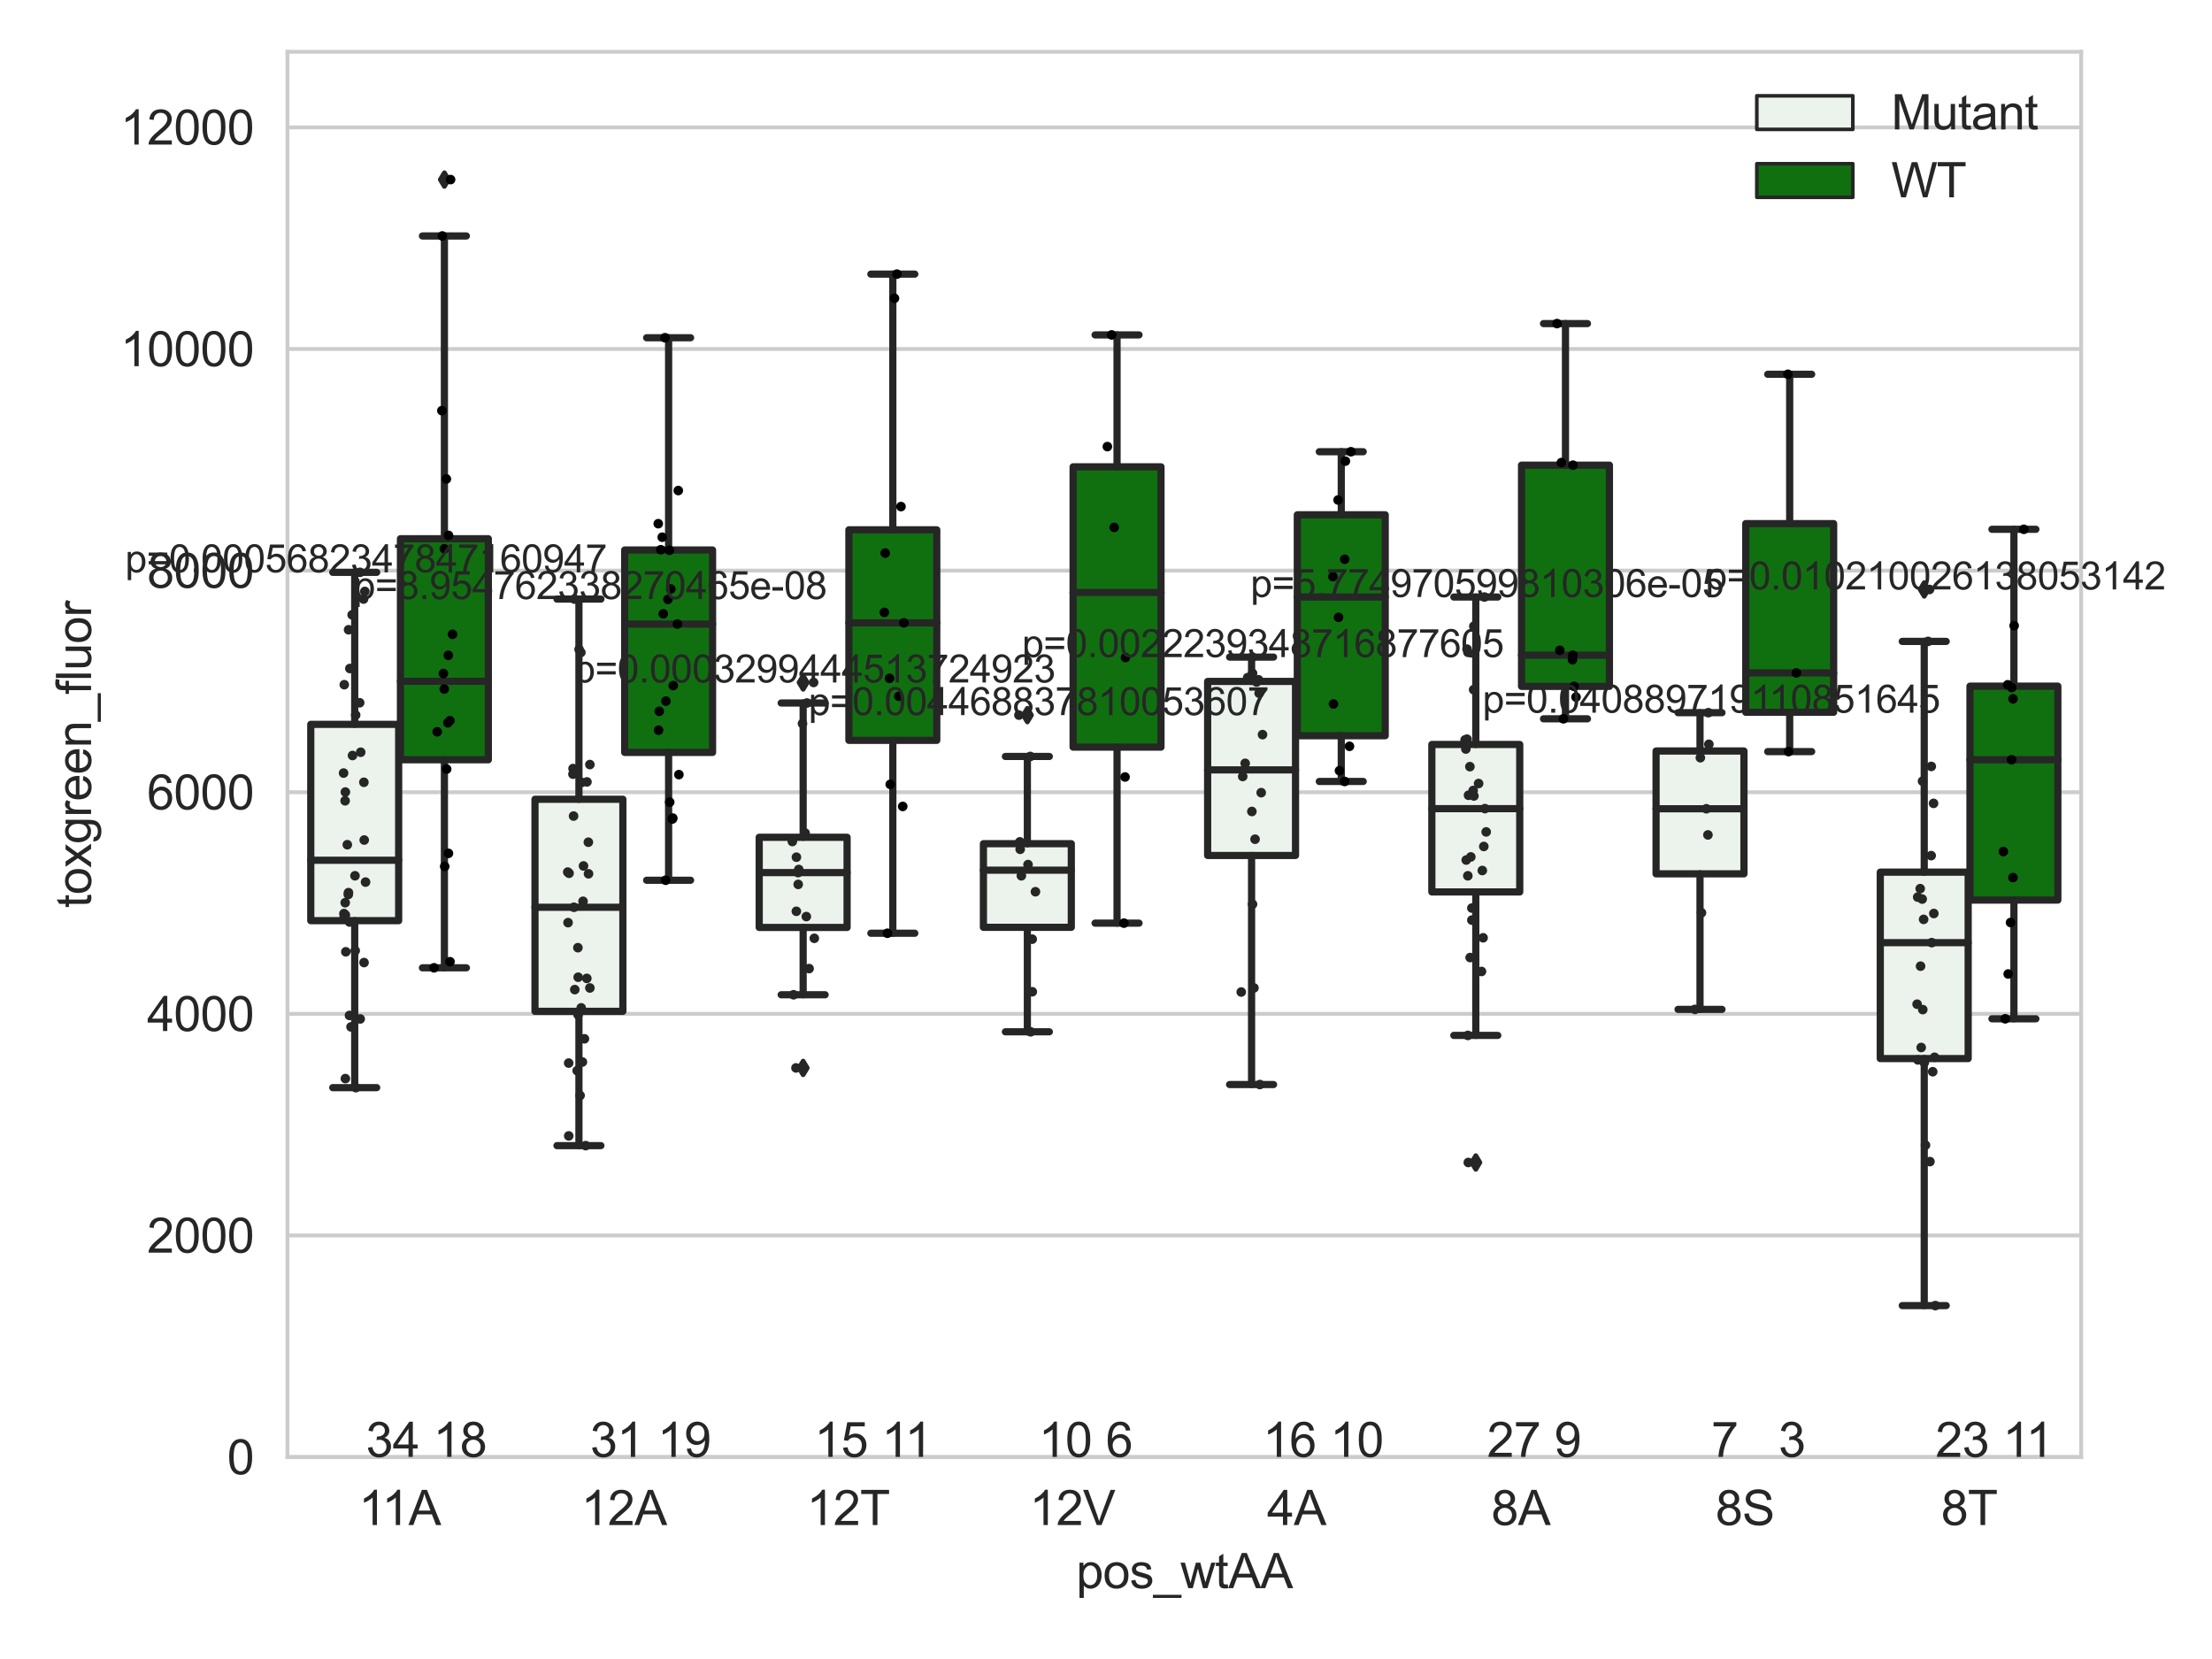 <?xml version="1.0" encoding="utf-8" standalone="no"?>
<!DOCTYPE svg PUBLIC "-//W3C//DTD SVG 1.1//EN"
  "http://www.w3.org/Graphics/SVG/1.1/DTD/svg11.dtd">
<svg xmlns:xlink="http://www.w3.org/1999/xlink" width="460.8pt" height="345.6pt" viewBox="0 0 460.8 345.6" xmlns="http://www.w3.org/2000/svg" version="1.1">
 <defs>
  <style type="text/css">*{stroke-linejoin: round; stroke-linecap: butt}</style>
 </defs>
 <g id="figure_1">
  <g id="patch_1">
   <path d="M 0 345.6 
L 460.8 345.6 
L 460.8 0 
L 0 0 
z
" style="fill: #ffffff"/>
  </g>
  <g id="axes_1">
   <g id="patch_2">
    <path d="M 59.881 303.539 
L 433.547 303.539 
L 433.547 10.8 
L 59.881 10.8 
z
" style="fill: #ffffff"/>
   </g>
   <g id="matplotlib.axis_1">
    <g id="xtick_1">
     <g id="text_1">
      <!-- 11A -->
      <g style="fill: #262626" transform="translate(74.708 317.697)scale(0.1 -0.1)">
       <defs>
        <path id="ArialMT-31" d="M 2384 0 
L 1822 0 
L 1822 3584 
Q 1619 3391 1289 3197 
Q 959 3003 697 2906 
L 697 3450 
Q 1169 3672 1522 3987 
Q 1875 4303 2022 4600 
L 2384 4600 
L 2384 0 
z
" transform="scale(0.016)"/>
        <path id="ArialMT-41" d="M -9 0 
L 1750 4581 
L 2403 4581 
L 4278 0 
L 3588 0 
L 3053 1388 
L 1138 1388 
L 634 0 
L -9 0 
z
M 1313 1881 
L 2866 1881 
L 2388 3150 
Q 2169 3728 2063 4100 
Q 1975 3659 1816 3225 
L 1313 1881 
z
" transform="scale(0.016)"/>
       </defs>
       <use xlink:href="#ArialMT-31"/>
       <use xlink:href="#ArialMT-31" x="48.24"/>
       <use xlink:href="#ArialMT-41" x="103.855"/>
      </g>
     </g>
    </g>
    <g id="xtick_2">
     <g id="text_2">
      <!-- 12A -->
      <g style="fill: #262626" transform="translate(121.048 317.697)scale(0.1 -0.1)">
       <defs>
        <path id="ArialMT-32" d="M 3222 541 
L 3222 0 
L 194 0 
Q 188 203 259 391 
Q 375 700 629 1000 
Q 884 1300 1366 1694 
Q 2113 2306 2375 2664 
Q 2638 3022 2638 3341 
Q 2638 3675 2398 3904 
Q 2159 4134 1775 4134 
Q 1369 4134 1125 3890 
Q 881 3647 878 3216 
L 300 3275 
Q 359 3922 746 4261 
Q 1134 4600 1788 4600 
Q 2447 4600 2831 4234 
Q 3216 3869 3216 3328 
Q 3216 3053 3103 2787 
Q 2991 2522 2730 2228 
Q 2469 1934 1863 1422 
Q 1356 997 1212 845 
Q 1069 694 975 541 
L 3222 541 
z
" transform="scale(0.016)"/>
       </defs>
       <use xlink:href="#ArialMT-31"/>
       <use xlink:href="#ArialMT-32" x="55.615"/>
       <use xlink:href="#ArialMT-41" x="111.23"/>
      </g>
     </g>
    </g>
    <g id="xtick_3">
     <g id="text_3">
      <!-- 12T -->
      <g style="fill: #262626" transform="translate(168.037 317.697)scale(0.1 -0.1)">
       <defs>
        <path id="ArialMT-54" d="M 1659 0 
L 1659 4041 
L 150 4041 
L 150 4581 
L 3781 4581 
L 3781 4041 
L 2266 4041 
L 2266 0 
L 1659 0 
z
" transform="scale(0.016)"/>
       </defs>
       <use xlink:href="#ArialMT-31"/>
       <use xlink:href="#ArialMT-32" x="55.615"/>
       <use xlink:href="#ArialMT-54" x="111.23"/>
      </g>
     </g>
    </g>
    <g id="xtick_4">
     <g id="text_4">
      <!-- 12V -->
      <g style="fill: #262626" transform="translate(214.464 317.697)scale(0.1 -0.1)">
       <defs>
        <path id="ArialMT-56" d="M 1803 0 
L 28 4581 
L 684 4581 
L 1875 1253 
Q 2019 853 2116 503 
Q 2222 878 2363 1253 
L 3600 4581 
L 4219 4581 
L 2425 0 
L 1803 0 
z
" transform="scale(0.016)"/>
       </defs>
       <use xlink:href="#ArialMT-31"/>
       <use xlink:href="#ArialMT-32" x="55.615"/>
       <use xlink:href="#ArialMT-56" x="111.23"/>
      </g>
     </g>
    </g>
    <g id="xtick_5">
     <g id="text_5">
      <!-- 4A -->
      <g style="fill: #262626" transform="translate(263.953 317.697)scale(0.1 -0.1)">
       <defs>
        <path id="ArialMT-34" d="M 2069 0 
L 2069 1097 
L 81 1097 
L 81 1613 
L 2172 4581 
L 2631 4581 
L 2631 1613 
L 3250 1613 
L 3250 1097 
L 2631 1097 
L 2631 0 
L 2069 0 
z
M 2069 1613 
L 2069 3678 
L 634 1613 
L 2069 1613 
z
" transform="scale(0.016)"/>
       </defs>
       <use xlink:href="#ArialMT-34"/>
       <use xlink:href="#ArialMT-41" x="55.615"/>
      </g>
     </g>
    </g>
    <g id="xtick_6">
     <g id="text_6">
      <!-- 8A -->
      <g style="fill: #262626" transform="translate(310.661 317.697)scale(0.1 -0.1)">
       <defs>
        <path id="ArialMT-38" d="M 1131 2484 
Q 781 2613 612 2850 
Q 444 3088 444 3419 
Q 444 3919 803 4259 
Q 1163 4600 1759 4600 
Q 2359 4600 2725 4251 
Q 3091 3903 3091 3403 
Q 3091 3084 2923 2848 
Q 2756 2613 2416 2484 
Q 2838 2347 3058 2040 
Q 3278 1734 3278 1309 
Q 3278 722 2862 322 
Q 2447 -78 1769 -78 
Q 1091 -78 675 323 
Q 259 725 259 1325 
Q 259 1772 486 2073 
Q 713 2375 1131 2484 
z
M 1019 3438 
Q 1019 3113 1228 2906 
Q 1438 2700 1772 2700 
Q 2097 2700 2305 2904 
Q 2513 3109 2513 3406 
Q 2513 3716 2298 3927 
Q 2084 4138 1766 4138 
Q 1444 4138 1231 3931 
Q 1019 3725 1019 3438 
z
M 838 1322 
Q 838 1081 952 856 
Q 1066 631 1291 507 
Q 1516 384 1775 384 
Q 2178 384 2440 643 
Q 2703 903 2703 1303 
Q 2703 1709 2433 1975 
Q 2163 2241 1756 2241 
Q 1359 2241 1098 1978 
Q 838 1716 838 1322 
z
" transform="scale(0.016)"/>
       </defs>
       <use xlink:href="#ArialMT-38"/>
       <use xlink:href="#ArialMT-41" x="55.615"/>
      </g>
     </g>
    </g>
    <g id="xtick_7">
     <g id="text_7">
      <!-- 8S -->
      <g style="fill: #262626" transform="translate(357.369 317.697)scale(0.1 -0.1)">
       <defs>
        <path id="ArialMT-53" d="M 288 1472 
L 859 1522 
Q 900 1178 1048 958 
Q 1197 738 1509 602 
Q 1822 466 2213 466 
Q 2559 466 2825 569 
Q 3091 672 3220 851 
Q 3350 1031 3350 1244 
Q 3350 1459 3225 1620 
Q 3100 1781 2813 1891 
Q 2628 1963 1997 2114 
Q 1366 2266 1113 2400 
Q 784 2572 623 2826 
Q 463 3081 463 3397 
Q 463 3744 659 4045 
Q 856 4347 1234 4503 
Q 1613 4659 2075 4659 
Q 2584 4659 2973 4495 
Q 3363 4331 3572 4012 
Q 3781 3694 3797 3291 
L 3216 3247 
Q 3169 3681 2898 3903 
Q 2628 4125 2100 4125 
Q 1550 4125 1298 3923 
Q 1047 3722 1047 3438 
Q 1047 3191 1225 3031 
Q 1400 2872 2139 2705 
Q 2878 2538 3153 2413 
Q 3553 2228 3743 1945 
Q 3934 1663 3934 1294 
Q 3934 928 3725 604 
Q 3516 281 3123 101 
Q 2731 -78 2241 -78 
Q 1619 -78 1198 103 
Q 778 284 539 648 
Q 300 1013 288 1472 
z
" transform="scale(0.016)"/>
       </defs>
       <use xlink:href="#ArialMT-38"/>
       <use xlink:href="#ArialMT-53" x="55.615"/>
      </g>
     </g>
    </g>
    <g id="xtick_8">
     <g id="text_8">
      <!-- 8T -->
      <g style="fill: #262626" transform="translate(404.359 317.697)scale(0.1 -0.1)">
       <use xlink:href="#ArialMT-38"/>
       <use xlink:href="#ArialMT-54" x="55.615"/>
      </g>
     </g>
    </g>
    <g id="text_9">
     <!-- pos_wtAA -->
     <g style="fill: #262626" transform="translate(224.202 330.842)scale(0.1 -0.1)">
      <defs>
       <path id="ArialMT-70" d="M 422 -1272 
L 422 3319 
L 934 3319 
L 934 2888 
Q 1116 3141 1344 3267 
Q 1572 3394 1897 3394 
Q 2322 3394 2647 3175 
Q 2972 2956 3137 2557 
Q 3303 2159 3303 1684 
Q 3303 1175 3120 767 
Q 2938 359 2589 142 
Q 2241 -75 1856 -75 
Q 1575 -75 1351 44 
Q 1128 163 984 344 
L 984 -1272 
L 422 -1272 
z
M 931 1641 
Q 931 1000 1190 694 
Q 1450 388 1819 388 
Q 2194 388 2461 705 
Q 2728 1022 2728 1688 
Q 2728 2322 2467 2637 
Q 2206 2953 1844 2953 
Q 1484 2953 1207 2617 
Q 931 2281 931 1641 
z
" transform="scale(0.016)"/>
       <path id="ArialMT-6f" d="M 213 1659 
Q 213 2581 725 3025 
Q 1153 3394 1769 3394 
Q 2453 3394 2887 2945 
Q 3322 2497 3322 1706 
Q 3322 1066 3130 698 
Q 2938 331 2570 128 
Q 2203 -75 1769 -75 
Q 1072 -75 642 372 
Q 213 819 213 1659 
z
M 791 1659 
Q 791 1022 1069 705 
Q 1347 388 1769 388 
Q 2188 388 2466 706 
Q 2744 1025 2744 1678 
Q 2744 2294 2464 2611 
Q 2184 2928 1769 2928 
Q 1347 2928 1069 2612 
Q 791 2297 791 1659 
z
" transform="scale(0.016)"/>
       <path id="ArialMT-73" d="M 197 991 
L 753 1078 
Q 800 744 1014 566 
Q 1228 388 1613 388 
Q 2000 388 2187 545 
Q 2375 703 2375 916 
Q 2375 1106 2209 1216 
Q 2094 1291 1634 1406 
Q 1016 1563 777 1677 
Q 538 1791 414 1992 
Q 291 2194 291 2438 
Q 291 2659 392 2848 
Q 494 3038 669 3163 
Q 800 3259 1026 3326 
Q 1253 3394 1513 3394 
Q 1903 3394 2198 3281 
Q 2494 3169 2634 2976 
Q 2775 2784 2828 2463 
L 2278 2388 
Q 2241 2644 2061 2787 
Q 1881 2931 1553 2931 
Q 1166 2931 1000 2803 
Q 834 2675 834 2503 
Q 834 2394 903 2306 
Q 972 2216 1119 2156 
Q 1203 2125 1616 2013 
Q 2213 1853 2448 1751 
Q 2684 1650 2818 1456 
Q 2953 1263 2953 975 
Q 2953 694 2789 445 
Q 2625 197 2315 61 
Q 2006 -75 1616 -75 
Q 969 -75 630 194 
Q 291 463 197 991 
z
" transform="scale(0.016)"/>
       <path id="ArialMT-5f" d="M -97 -1272 
L -97 -866 
L 3631 -866 
L 3631 -1272 
L -97 -1272 
z
" transform="scale(0.016)"/>
       <path id="ArialMT-77" d="M 1034 0 
L 19 3319 
L 600 3319 
L 1128 1403 
L 1325 691 
Q 1338 744 1497 1375 
L 2025 3319 
L 2603 3319 
L 3100 1394 
L 3266 759 
L 3456 1400 
L 4025 3319 
L 4572 3319 
L 3534 0 
L 2950 0 
L 2422 1988 
L 2294 2553 
L 1622 0 
L 1034 0 
z
" transform="scale(0.016)"/>
       <path id="ArialMT-74" d="M 1650 503 
L 1731 6 
Q 1494 -44 1306 -44 
Q 1000 -44 831 53 
Q 663 150 594 308 
Q 525 466 525 972 
L 525 2881 
L 113 2881 
L 113 3319 
L 525 3319 
L 525 4141 
L 1084 4478 
L 1084 3319 
L 1650 3319 
L 1650 2881 
L 1084 2881 
L 1084 941 
Q 1084 700 1114 631 
Q 1144 563 1211 522 
Q 1278 481 1403 481 
Q 1497 481 1650 503 
z
" transform="scale(0.016)"/>
      </defs>
      <use xlink:href="#ArialMT-70"/>
      <use xlink:href="#ArialMT-6f" x="55.615"/>
      <use xlink:href="#ArialMT-73" x="111.23"/>
      <use xlink:href="#ArialMT-5f" x="161.23"/>
      <use xlink:href="#ArialMT-77" x="216.846"/>
      <use xlink:href="#ArialMT-74" x="289.062"/>
      <use xlink:href="#ArialMT-41" x="316.846"/>
      <use xlink:href="#ArialMT-41" x="383.545"/>
     </g>
    </g>
   </g>
   <g id="matplotlib.axis_2">
    <g id="ytick_1">
     <g id="line2d_1">
      <path d="M 59.881 303.539 
L 433.547 303.539 
" clip-path="url(#pb50664144c)" style="fill: none; stroke: #cccccc; stroke-width: 0.8; stroke-linecap: round"/>
     </g>
     <g id="text_10">
      <!-- 0 -->
      <g style="fill: #262626" transform="translate(47.32 307.118)scale(0.1 -0.1)">
       <defs>
        <path id="ArialMT-30" d="M 266 2259 
Q 266 3072 433 3567 
Q 600 4063 929 4331 
Q 1259 4600 1759 4600 
Q 2128 4600 2406 4451 
Q 2684 4303 2865 4023 
Q 3047 3744 3150 3342 
Q 3253 2941 3253 2259 
Q 3253 1453 3087 958 
Q 2922 463 2592 192 
Q 2263 -78 1759 -78 
Q 1097 -78 719 397 
Q 266 969 266 2259 
z
M 844 2259 
Q 844 1131 1108 757 
Q 1372 384 1759 384 
Q 2147 384 2411 759 
Q 2675 1134 2675 2259 
Q 2675 3391 2411 3762 
Q 2147 4134 1753 4134 
Q 1366 4134 1134 3806 
Q 844 3388 844 2259 
z
" transform="scale(0.016)"/>
       </defs>
       <use xlink:href="#ArialMT-30"/>
      </g>
     </g>
    </g>
    <g id="ytick_2">
     <g id="line2d_2">
      <path d="M 59.881 257.372 
L 433.547 257.372 
" clip-path="url(#pb50664144c)" style="fill: none; stroke: #cccccc; stroke-width: 0.8; stroke-linecap: round"/>
     </g>
     <g id="text_11">
      <!-- 2000 -->
      <g style="fill: #262626" transform="translate(30.637 260.951)scale(0.1 -0.1)">
       <use xlink:href="#ArialMT-32"/>
       <use xlink:href="#ArialMT-30" x="55.615"/>
       <use xlink:href="#ArialMT-30" x="111.23"/>
       <use xlink:href="#ArialMT-30" x="166.846"/>
      </g>
     </g>
    </g>
    <g id="ytick_3">
     <g id="line2d_3">
      <path d="M 59.881 211.205 
L 433.547 211.205 
" clip-path="url(#pb50664144c)" style="fill: none; stroke: #cccccc; stroke-width: 0.8; stroke-linecap: round"/>
     </g>
     <g id="text_12">
      <!-- 4000 -->
      <g style="fill: #262626" transform="translate(30.637 214.784)scale(0.1 -0.1)">
       <use xlink:href="#ArialMT-34"/>
       <use xlink:href="#ArialMT-30" x="55.615"/>
       <use xlink:href="#ArialMT-30" x="111.23"/>
       <use xlink:href="#ArialMT-30" x="166.846"/>
      </g>
     </g>
    </g>
    <g id="ytick_4">
     <g id="line2d_4">
      <path d="M 59.881 165.038 
L 433.547 165.038 
" clip-path="url(#pb50664144c)" style="fill: none; stroke: #cccccc; stroke-width: 0.8; stroke-linecap: round"/>
     </g>
     <g id="text_13">
      <!-- 6000 -->
      <g style="fill: #262626" transform="translate(30.637 168.617)scale(0.1 -0.1)">
       <defs>
        <path id="ArialMT-36" d="M 3184 3459 
L 2625 3416 
Q 2550 3747 2413 3897 
Q 2184 4138 1850 4138 
Q 1581 4138 1378 3988 
Q 1113 3794 959 3422 
Q 806 3050 800 2363 
Q 1003 2672 1297 2822 
Q 1591 2972 1913 2972 
Q 2475 2972 2870 2558 
Q 3266 2144 3266 1488 
Q 3266 1056 3080 686 
Q 2894 316 2569 119 
Q 2244 -78 1831 -78 
Q 1128 -78 684 439 
Q 241 956 241 2144 
Q 241 3472 731 4075 
Q 1159 4600 1884 4600 
Q 2425 4600 2770 4297 
Q 3116 3994 3184 3459 
z
M 888 1484 
Q 888 1194 1011 928 
Q 1134 663 1356 523 
Q 1578 384 1822 384 
Q 2178 384 2434 671 
Q 2691 959 2691 1453 
Q 2691 1928 2437 2201 
Q 2184 2475 1800 2475 
Q 1419 2475 1153 2201 
Q 888 1928 888 1484 
z
" transform="scale(0.016)"/>
       </defs>
       <use xlink:href="#ArialMT-36"/>
       <use xlink:href="#ArialMT-30" x="55.615"/>
       <use xlink:href="#ArialMT-30" x="111.23"/>
       <use xlink:href="#ArialMT-30" x="166.846"/>
      </g>
     </g>
    </g>
    <g id="ytick_5">
     <g id="line2d_5">
      <path d="M 59.881 118.871 
L 433.547 118.871 
" clip-path="url(#pb50664144c)" style="fill: none; stroke: #cccccc; stroke-width: 0.8; stroke-linecap: round"/>
     </g>
     <g id="text_14">
      <!-- 8000 -->
      <g style="fill: #262626" transform="translate(30.637 122.45)scale(0.1 -0.1)">
       <use xlink:href="#ArialMT-38"/>
       <use xlink:href="#ArialMT-30" x="55.615"/>
       <use xlink:href="#ArialMT-30" x="111.23"/>
       <use xlink:href="#ArialMT-30" x="166.846"/>
      </g>
     </g>
    </g>
    <g id="ytick_6">
     <g id="line2d_6">
      <path d="M 59.881 72.704 
L 433.547 72.704 
" clip-path="url(#pb50664144c)" style="fill: none; stroke: #cccccc; stroke-width: 0.8; stroke-linecap: round"/>
     </g>
     <g id="text_15">
      <!-- 10000 -->
      <g style="fill: #262626" transform="translate(25.077 76.283)scale(0.1 -0.1)">
       <use xlink:href="#ArialMT-31"/>
       <use xlink:href="#ArialMT-30" x="55.615"/>
       <use xlink:href="#ArialMT-30" x="111.23"/>
       <use xlink:href="#ArialMT-30" x="166.846"/>
       <use xlink:href="#ArialMT-30" x="222.461"/>
      </g>
     </g>
    </g>
    <g id="ytick_7">
     <g id="line2d_7">
      <path d="M 59.881 26.537 
L 433.547 26.537 
" clip-path="url(#pb50664144c)" style="fill: none; stroke: #cccccc; stroke-width: 0.8; stroke-linecap: round"/>
     </g>
     <g id="text_16">
      <!-- 12000 -->
      <g style="fill: #262626" transform="translate(25.077 30.116)scale(0.1 -0.1)">
       <use xlink:href="#ArialMT-31"/>
       <use xlink:href="#ArialMT-32" x="55.615"/>
       <use xlink:href="#ArialMT-30" x="111.23"/>
       <use xlink:href="#ArialMT-30" x="166.846"/>
       <use xlink:href="#ArialMT-30" x="222.461"/>
      </g>
     </g>
    </g>
    <g id="text_17">
     <!-- toxgreen_fluor -->
     <g style="fill: #262626" transform="translate(18.972 189.132)rotate(-90)scale(0.1 -0.1)">
      <defs>
       <path id="ArialMT-78" d="M 47 0 
L 1259 1725 
L 138 3319 
L 841 3319 
L 1350 2541 
Q 1494 2319 1581 2169 
Q 1719 2375 1834 2534 
L 2394 3319 
L 3066 3319 
L 1919 1756 
L 3153 0 
L 2463 0 
L 1781 1031 
L 1600 1309 
L 728 0 
L 47 0 
z
" transform="scale(0.016)"/>
       <path id="ArialMT-67" d="M 319 -275 
L 866 -356 
Q 900 -609 1056 -725 
Q 1266 -881 1628 -881 
Q 2019 -881 2231 -725 
Q 2444 -569 2519 -288 
Q 2563 -116 2559 434 
Q 2191 0 1641 0 
Q 956 0 581 494 
Q 206 988 206 1678 
Q 206 2153 378 2554 
Q 550 2956 876 3175 
Q 1203 3394 1644 3394 
Q 2231 3394 2613 2919 
L 2613 3319 
L 3131 3319 
L 3131 450 
Q 3131 -325 2973 -648 
Q 2816 -972 2473 -1159 
Q 2131 -1347 1631 -1347 
Q 1038 -1347 672 -1080 
Q 306 -813 319 -275 
z
M 784 1719 
Q 784 1066 1043 766 
Q 1303 466 1694 466 
Q 2081 466 2343 764 
Q 2606 1063 2606 1700 
Q 2606 2309 2336 2618 
Q 2066 2928 1684 2928 
Q 1309 2928 1046 2623 
Q 784 2319 784 1719 
z
" transform="scale(0.016)"/>
       <path id="ArialMT-72" d="M 416 0 
L 416 3319 
L 922 3319 
L 922 2816 
Q 1116 3169 1280 3281 
Q 1444 3394 1641 3394 
Q 1925 3394 2219 3213 
L 2025 2691 
Q 1819 2813 1613 2813 
Q 1428 2813 1281 2702 
Q 1134 2591 1072 2394 
Q 978 2094 978 1738 
L 978 0 
L 416 0 
z
" transform="scale(0.016)"/>
       <path id="ArialMT-65" d="M 2694 1069 
L 3275 997 
Q 3138 488 2766 206 
Q 2394 -75 1816 -75 
Q 1088 -75 661 373 
Q 234 822 234 1631 
Q 234 2469 665 2931 
Q 1097 3394 1784 3394 
Q 2450 3394 2872 2941 
Q 3294 2488 3294 1666 
Q 3294 1616 3291 1516 
L 816 1516 
Q 847 969 1125 678 
Q 1403 388 1819 388 
Q 2128 388 2347 550 
Q 2566 713 2694 1069 
z
M 847 1978 
L 2700 1978 
Q 2663 2397 2488 2606 
Q 2219 2931 1791 2931 
Q 1403 2931 1139 2672 
Q 875 2413 847 1978 
z
" transform="scale(0.016)"/>
       <path id="ArialMT-6e" d="M 422 0 
L 422 3319 
L 928 3319 
L 928 2847 
Q 1294 3394 1984 3394 
Q 2284 3394 2536 3286 
Q 2788 3178 2913 3003 
Q 3038 2828 3088 2588 
Q 3119 2431 3119 2041 
L 3119 0 
L 2556 0 
L 2556 2019 
Q 2556 2363 2490 2533 
Q 2425 2703 2258 2804 
Q 2091 2906 1866 2906 
Q 1506 2906 1245 2678 
Q 984 2450 984 1813 
L 984 0 
L 422 0 
z
" transform="scale(0.016)"/>
       <path id="ArialMT-66" d="M 556 0 
L 556 2881 
L 59 2881 
L 59 3319 
L 556 3319 
L 556 3672 
Q 556 4006 616 4169 
Q 697 4388 901 4523 
Q 1106 4659 1475 4659 
Q 1713 4659 2000 4603 
L 1916 4113 
Q 1741 4144 1584 4144 
Q 1328 4144 1222 4034 
Q 1116 3925 1116 3625 
L 1116 3319 
L 1763 3319 
L 1763 2881 
L 1116 2881 
L 1116 0 
L 556 0 
z
" transform="scale(0.016)"/>
       <path id="ArialMT-6c" d="M 409 0 
L 409 4581 
L 972 4581 
L 972 0 
L 409 0 
z
" transform="scale(0.016)"/>
       <path id="ArialMT-75" d="M 2597 0 
L 2597 488 
Q 2209 -75 1544 -75 
Q 1250 -75 995 37 
Q 741 150 617 320 
Q 494 491 444 738 
Q 409 903 409 1263 
L 409 3319 
L 972 3319 
L 972 1478 
Q 972 1038 1006 884 
Q 1059 663 1231 536 
Q 1403 409 1656 409 
Q 1909 409 2131 539 
Q 2353 669 2445 892 
Q 2538 1116 2538 1541 
L 2538 3319 
L 3100 3319 
L 3100 0 
L 2597 0 
z
" transform="scale(0.016)"/>
      </defs>
      <use xlink:href="#ArialMT-74"/>
      <use xlink:href="#ArialMT-6f" x="27.783"/>
      <use xlink:href="#ArialMT-78" x="83.398"/>
      <use xlink:href="#ArialMT-67" x="133.398"/>
      <use xlink:href="#ArialMT-72" x="189.014"/>
      <use xlink:href="#ArialMT-65" x="222.314"/>
      <use xlink:href="#ArialMT-65" x="277.93"/>
      <use xlink:href="#ArialMT-6e" x="333.545"/>
      <use xlink:href="#ArialMT-5f" x="389.16"/>
      <use xlink:href="#ArialMT-66" x="444.775"/>
      <use xlink:href="#ArialMT-6c" x="472.559"/>
      <use xlink:href="#ArialMT-75" x="494.775"/>
      <use xlink:href="#ArialMT-6f" x="550.391"/>
      <use xlink:href="#ArialMT-72" x="606.006"/>
     </g>
    </g>
   </g>
   <g id="patch_3">
    <path d="M 64.739 191.795 
L 83.049 191.795 
L 83.049 150.894 
L 64.739 150.894 
L 64.739 191.795 
z
" clip-path="url(#pb50664144c)" style="fill: #ecf2ec; stroke: #262626; stroke-width: 1.5; stroke-linejoin: miter"/>
   </g>
   <g id="patch_4">
    <path d="M 83.422 158.274 
L 101.732 158.274 
L 101.732 112.226 
L 83.422 112.226 
L 83.422 158.274 
z
" clip-path="url(#pb50664144c)" style="fill: #107010; stroke: #262626; stroke-width: 1.5; stroke-linejoin: miter"/>
   </g>
   <g id="patch_5">
    <path d="M 111.447 210.676 
L 129.757 210.676 
L 129.757 166.497 
L 111.447 166.497 
L 111.447 210.676 
z
" clip-path="url(#pb50664144c)" style="fill: #ecf2ec; stroke: #262626; stroke-width: 1.5; stroke-linejoin: miter"/>
   </g>
   <g id="patch_6">
    <path d="M 130.13 156.74 
L 148.44 156.74 
L 148.44 114.579 
L 130.13 114.579 
L 130.13 156.74 
z
" clip-path="url(#pb50664144c)" style="fill: #107010; stroke: #262626; stroke-width: 1.5; stroke-linejoin: miter"/>
   </g>
   <g id="patch_7">
    <path d="M 158.155 193.203 
L 176.465 193.203 
L 176.465 174.422 
L 158.155 174.422 
L 158.155 193.203 
z
" clip-path="url(#pb50664144c)" style="fill: #ecf2ec; stroke: #262626; stroke-width: 1.5; stroke-linejoin: miter"/>
   </g>
   <g id="patch_8">
    <path d="M 176.839 154.227 
L 195.148 154.227 
L 195.148 110.376 
L 176.839 110.376 
L 176.839 154.227 
z
" clip-path="url(#pb50664144c)" style="fill: #107010; stroke: #262626; stroke-width: 1.5; stroke-linejoin: miter"/>
   </g>
   <g id="patch_9">
    <path d="M 204.864 193.176 
L 223.173 193.176 
L 223.173 175.76 
L 204.864 175.76 
L 204.864 193.176 
z
" clip-path="url(#pb50664144c)" style="fill: #ecf2ec; stroke: #262626; stroke-width: 1.5; stroke-linejoin: miter"/>
   </g>
   <g id="patch_10">
    <path d="M 223.547 155.639 
L 241.857 155.639 
L 241.857 97.246 
L 223.547 97.246 
L 223.547 155.639 
z
" clip-path="url(#pb50664144c)" style="fill: #107010; stroke: #262626; stroke-width: 1.5; stroke-linejoin: miter"/>
   </g>
   <g id="patch_11">
    <path d="M 251.572 178.209 
L 269.881 178.209 
L 269.881 141.956 
L 251.572 141.956 
L 251.572 178.209 
z
" clip-path="url(#pb50664144c)" style="fill: #ecf2ec; stroke: #262626; stroke-width: 1.5; stroke-linejoin: miter"/>
   </g>
   <g id="patch_12">
    <path d="M 270.255 153.266 
L 288.565 153.266 
L 288.565 107.244 
L 270.255 107.244 
L 270.255 153.266 
z
" clip-path="url(#pb50664144c)" style="fill: #107010; stroke: #262626; stroke-width: 1.5; stroke-linejoin: miter"/>
   </g>
   <g id="patch_13">
    <path d="M 298.28 185.806 
L 316.59 185.806 
L 316.59 155.085 
L 298.28 155.085 
L 298.28 185.806 
z
" clip-path="url(#pb50664144c)" style="fill: #ecf2ec; stroke: #262626; stroke-width: 1.5; stroke-linejoin: miter"/>
   </g>
   <g id="patch_14">
    <path d="M 316.963 142.98 
L 335.273 142.98 
L 335.273 96.902 
L 316.963 96.902 
L 316.963 142.98 
z
" clip-path="url(#pb50664144c)" style="fill: #107010; stroke: #262626; stroke-width: 1.5; stroke-linejoin: miter"/>
   </g>
   <g id="patch_15">
    <path d="M 344.988 182.036 
L 363.298 182.036 
L 363.298 156.445 
L 344.988 156.445 
L 344.988 182.036 
z
" clip-path="url(#pb50664144c)" style="fill: #ecf2ec; stroke: #262626; stroke-width: 1.5; stroke-linejoin: miter"/>
   </g>
   <g id="patch_16">
    <path d="M 363.672 148.378 
L 381.981 148.378 
L 381.981 109.076 
L 363.672 109.076 
L 363.672 148.378 
z
" clip-path="url(#pb50664144c)" style="fill: #107010; stroke: #262626; stroke-width: 1.5; stroke-linejoin: miter"/>
   </g>
   <g id="patch_17">
    <path d="M 391.697 220.523 
L 410.006 220.523 
L 410.006 181.685 
L 391.697 181.685 
L 391.697 220.523 
z
" clip-path="url(#pb50664144c)" style="fill: #ecf2ec; stroke: #262626; stroke-width: 1.5; stroke-linejoin: miter"/>
   </g>
   <g id="patch_18">
    <path d="M 410.38 187.5 
L 428.689 187.5 
L 428.689 142.94 
L 410.38 142.94 
L 410.38 187.5 
z
" clip-path="url(#pb50664144c)" style="fill: #107010; stroke: #262626; stroke-width: 1.5; stroke-linejoin: miter"/>
   </g>
   <g id="patch_19">
    <path d="M 83.235 303.539 
L 83.235 303.539 
L 83.235 303.539 
L 83.235 303.539 
z
" clip-path="url(#pb50664144c)" style="fill: #ecf2ec; stroke: #262626; stroke-width: 0.75; stroke-linejoin: miter"/>
   </g>
   <g id="patch_20">
    <path d="M 83.235 303.539 
L 83.235 303.539 
L 83.235 303.539 
L 83.235 303.539 
z
" clip-path="url(#pb50664144c)" style="fill: #107010; stroke: #262626; stroke-width: 0.75; stroke-linejoin: miter"/>
   </g>
   <g id="PathCollection_1"/>
   <g id="PathCollection_2"/>
   <g id="line2d_8">
    <path d="M 73.894 191.795 
L 73.894 226.574 
" clip-path="url(#pb50664144c)" style="fill: none; stroke: #262626; stroke-width: 1.5; stroke-linecap: round"/>
   </g>
   <g id="line2d_9">
    <path d="M 73.894 150.894 
L 73.894 119.23 
" clip-path="url(#pb50664144c)" style="fill: none; stroke: #262626; stroke-width: 1.5; stroke-linecap: round"/>
   </g>
   <g id="line2d_10">
    <path d="M 69.316 226.574 
L 78.471 226.574 
" clip-path="url(#pb50664144c)" style="fill: none; stroke: #262626; stroke-width: 1.5; stroke-linecap: round"/>
   </g>
   <g id="line2d_11">
    <path d="M 69.316 119.23 
L 78.471 119.23 
" clip-path="url(#pb50664144c)" style="fill: none; stroke: #262626; stroke-width: 1.5; stroke-linecap: round"/>
   </g>
   <g id="line2d_12"/>
   <g id="line2d_13">
    <path d="M 92.577 158.274 
L 92.577 201.614 
" clip-path="url(#pb50664144c)" style="fill: none; stroke: #262626; stroke-width: 1.5; stroke-linecap: round"/>
   </g>
   <g id="line2d_14">
    <path d="M 92.577 112.226 
L 92.577 49.158 
" clip-path="url(#pb50664144c)" style="fill: none; stroke: #262626; stroke-width: 1.5; stroke-linecap: round"/>
   </g>
   <g id="line2d_15">
    <path d="M 88 201.614 
L 97.154 201.614 
" clip-path="url(#pb50664144c)" style="fill: none; stroke: #262626; stroke-width: 1.5; stroke-linecap: round"/>
   </g>
   <g id="line2d_16">
    <path d="M 88 49.158 
L 97.154 49.158 
" clip-path="url(#pb50664144c)" style="fill: none; stroke: #262626; stroke-width: 1.5; stroke-linecap: round"/>
   </g>
   <g id="line2d_17">
    <defs>
     <path id="meff08f76e0" d="M -0 1.414 
L 0.849 0 
L 0 -1.414 
L -0.849 -0 
z
" style="stroke: #262626; stroke-linejoin: miter"/>
    </defs>
    <g clip-path="url(#pb50664144c)">
     <use xlink:href="#meff08f76e0" x="92.577" y="37.413" style="fill: #262626; stroke: #262626; stroke-linejoin: miter"/>
    </g>
   </g>
   <g id="line2d_18">
    <path d="M 120.602 210.676 
L 120.602 238.656 
" clip-path="url(#pb50664144c)" style="fill: none; stroke: #262626; stroke-width: 1.5; stroke-linecap: round"/>
   </g>
   <g id="line2d_19">
    <path d="M 120.602 166.497 
L 120.602 124.8 
" clip-path="url(#pb50664144c)" style="fill: none; stroke: #262626; stroke-width: 1.5; stroke-linecap: round"/>
   </g>
   <g id="line2d_20">
    <path d="M 116.025 238.656 
L 125.179 238.656 
" clip-path="url(#pb50664144c)" style="fill: none; stroke: #262626; stroke-width: 1.5; stroke-linecap: round"/>
   </g>
   <g id="line2d_21">
    <path d="M 116.025 124.8 
L 125.179 124.8 
" clip-path="url(#pb50664144c)" style="fill: none; stroke: #262626; stroke-width: 1.5; stroke-linecap: round"/>
   </g>
   <g id="line2d_22"/>
   <g id="line2d_23">
    <path d="M 139.285 156.74 
L 139.285 183.373 
" clip-path="url(#pb50664144c)" style="fill: none; stroke: #262626; stroke-width: 1.5; stroke-linecap: round"/>
   </g>
   <g id="line2d_24">
    <path d="M 139.285 114.579 
L 139.285 70.358 
" clip-path="url(#pb50664144c)" style="fill: none; stroke: #262626; stroke-width: 1.5; stroke-linecap: round"/>
   </g>
   <g id="line2d_25">
    <path d="M 134.708 183.373 
L 143.863 183.373 
" clip-path="url(#pb50664144c)" style="fill: none; stroke: #262626; stroke-width: 1.5; stroke-linecap: round"/>
   </g>
   <g id="line2d_26">
    <path d="M 134.708 70.358 
L 143.863 70.358 
" clip-path="url(#pb50664144c)" style="fill: none; stroke: #262626; stroke-width: 1.5; stroke-linecap: round"/>
   </g>
   <g id="line2d_27"/>
   <g id="line2d_28">
    <path d="M 167.31 193.203 
L 167.31 207.227 
" clip-path="url(#pb50664144c)" style="fill: none; stroke: #262626; stroke-width: 1.5; stroke-linecap: round"/>
   </g>
   <g id="line2d_29">
    <path d="M 167.31 174.422 
L 167.31 146.448 
" clip-path="url(#pb50664144c)" style="fill: none; stroke: #262626; stroke-width: 1.5; stroke-linecap: round"/>
   </g>
   <g id="line2d_30">
    <path d="M 162.733 207.227 
L 171.888 207.227 
" clip-path="url(#pb50664144c)" style="fill: none; stroke: #262626; stroke-width: 1.5; stroke-linecap: round"/>
   </g>
   <g id="line2d_31">
    <path d="M 162.733 146.448 
L 171.888 146.448 
" clip-path="url(#pb50664144c)" style="fill: none; stroke: #262626; stroke-width: 1.5; stroke-linecap: round"/>
   </g>
   <g id="line2d_32">
    <g clip-path="url(#pb50664144c)">
     <use xlink:href="#meff08f76e0" x="167.31" y="222.467" style="fill: #262626; stroke: #262626; stroke-linejoin: miter"/>
     <use xlink:href="#meff08f76e0" x="167.31" y="142.171" style="fill: #262626; stroke: #262626; stroke-linejoin: miter"/>
    </g>
   </g>
   <g id="line2d_33">
    <path d="M 185.993 154.227 
L 185.993 194.414 
" clip-path="url(#pb50664144c)" style="fill: none; stroke: #262626; stroke-width: 1.5; stroke-linecap: round"/>
   </g>
   <g id="line2d_34">
    <path d="M 185.993 110.376 
L 185.993 57.103 
" clip-path="url(#pb50664144c)" style="fill: none; stroke: #262626; stroke-width: 1.5; stroke-linecap: round"/>
   </g>
   <g id="line2d_35">
    <path d="M 181.416 194.414 
L 190.571 194.414 
" clip-path="url(#pb50664144c)" style="fill: none; stroke: #262626; stroke-width: 1.5; stroke-linecap: round"/>
   </g>
   <g id="line2d_36">
    <path d="M 181.416 57.103 
L 190.571 57.103 
" clip-path="url(#pb50664144c)" style="fill: none; stroke: #262626; stroke-width: 1.5; stroke-linecap: round"/>
   </g>
   <g id="line2d_37"/>
   <g id="line2d_38">
    <path d="M 214.018 193.176 
L 214.018 214.945 
" clip-path="url(#pb50664144c)" style="fill: none; stroke: #262626; stroke-width: 1.5; stroke-linecap: round"/>
   </g>
   <g id="line2d_39">
    <path d="M 214.018 175.76 
L 214.018 157.586 
" clip-path="url(#pb50664144c)" style="fill: none; stroke: #262626; stroke-width: 1.5; stroke-linecap: round"/>
   </g>
   <g id="line2d_40">
    <path d="M 209.441 214.945 
L 218.596 214.945 
" clip-path="url(#pb50664144c)" style="fill: none; stroke: #262626; stroke-width: 1.5; stroke-linecap: round"/>
   </g>
   <g id="line2d_41">
    <path d="M 209.441 157.586 
L 218.596 157.586 
" clip-path="url(#pb50664144c)" style="fill: none; stroke: #262626; stroke-width: 1.5; stroke-linecap: round"/>
   </g>
   <g id="line2d_42">
    <g clip-path="url(#pb50664144c)">
     <use xlink:href="#meff08f76e0" x="214.018" y="148.974" style="fill: #262626; stroke: #262626; stroke-linejoin: miter"/>
    </g>
   </g>
   <g id="line2d_43">
    <path d="M 232.702 155.639 
L 232.702 192.306 
" clip-path="url(#pb50664144c)" style="fill: none; stroke: #262626; stroke-width: 1.5; stroke-linecap: round"/>
   </g>
   <g id="line2d_44">
    <path d="M 232.702 97.246 
L 232.702 69.767 
" clip-path="url(#pb50664144c)" style="fill: none; stroke: #262626; stroke-width: 1.5; stroke-linecap: round"/>
   </g>
   <g id="line2d_45">
    <path d="M 228.124 192.306 
L 237.279 192.306 
" clip-path="url(#pb50664144c)" style="fill: none; stroke: #262626; stroke-width: 1.5; stroke-linecap: round"/>
   </g>
   <g id="line2d_46">
    <path d="M 228.124 69.767 
L 237.279 69.767 
" clip-path="url(#pb50664144c)" style="fill: none; stroke: #262626; stroke-width: 1.5; stroke-linecap: round"/>
   </g>
   <g id="line2d_47"/>
   <g id="line2d_48">
    <path d="M 260.727 178.209 
L 260.727 225.931 
" clip-path="url(#pb50664144c)" style="fill: none; stroke: #262626; stroke-width: 1.5; stroke-linecap: round"/>
   </g>
   <g id="line2d_49">
    <path d="M 260.727 141.956 
L 260.727 136.886 
" clip-path="url(#pb50664144c)" style="fill: none; stroke: #262626; stroke-width: 1.5; stroke-linecap: round"/>
   </g>
   <g id="line2d_50">
    <path d="M 256.149 225.931 
L 265.304 225.931 
" clip-path="url(#pb50664144c)" style="fill: none; stroke: #262626; stroke-width: 1.5; stroke-linecap: round"/>
   </g>
   <g id="line2d_51">
    <path d="M 256.149 136.886 
L 265.304 136.886 
" clip-path="url(#pb50664144c)" style="fill: none; stroke: #262626; stroke-width: 1.5; stroke-linecap: round"/>
   </g>
   <g id="line2d_52"/>
   <g id="line2d_53">
    <path d="M 279.41 153.266 
L 279.41 162.792 
" clip-path="url(#pb50664144c)" style="fill: none; stroke: #262626; stroke-width: 1.5; stroke-linecap: round"/>
   </g>
   <g id="line2d_54">
    <path d="M 279.41 107.244 
L 279.41 94.104 
" clip-path="url(#pb50664144c)" style="fill: none; stroke: #262626; stroke-width: 1.5; stroke-linecap: round"/>
   </g>
   <g id="line2d_55">
    <path d="M 274.833 162.792 
L 283.987 162.792 
" clip-path="url(#pb50664144c)" style="fill: none; stroke: #262626; stroke-width: 1.5; stroke-linecap: round"/>
   </g>
   <g id="line2d_56">
    <path d="M 274.833 94.104 
L 283.987 94.104 
" clip-path="url(#pb50664144c)" style="fill: none; stroke: #262626; stroke-width: 1.5; stroke-linecap: round"/>
   </g>
   <g id="line2d_57"/>
   <g id="line2d_58">
    <path d="M 307.435 185.806 
L 307.435 215.694 
" clip-path="url(#pb50664144c)" style="fill: none; stroke: #262626; stroke-width: 1.5; stroke-linecap: round"/>
   </g>
   <g id="line2d_59">
    <path d="M 307.435 155.085 
L 307.435 124.37 
" clip-path="url(#pb50664144c)" style="fill: none; stroke: #262626; stroke-width: 1.5; stroke-linecap: round"/>
   </g>
   <g id="line2d_60">
    <path d="M 302.858 215.694 
L 312.012 215.694 
" clip-path="url(#pb50664144c)" style="fill: none; stroke: #262626; stroke-width: 1.5; stroke-linecap: round"/>
   </g>
   <g id="line2d_61">
    <path d="M 302.858 124.37 
L 312.012 124.37 
" clip-path="url(#pb50664144c)" style="fill: none; stroke: #262626; stroke-width: 1.5; stroke-linecap: round"/>
   </g>
   <g id="line2d_62">
    <g clip-path="url(#pb50664144c)">
     <use xlink:href="#meff08f76e0" x="307.435" y="242.169" style="fill: #262626; stroke: #262626; stroke-linejoin: miter"/>
    </g>
   </g>
   <g id="line2d_63">
    <path d="M 326.118 142.98 
L 326.118 149.742 
" clip-path="url(#pb50664144c)" style="fill: none; stroke: #262626; stroke-width: 1.5; stroke-linecap: round"/>
   </g>
   <g id="line2d_64">
    <path d="M 326.118 96.902 
L 326.118 67.41 
" clip-path="url(#pb50664144c)" style="fill: none; stroke: #262626; stroke-width: 1.5; stroke-linecap: round"/>
   </g>
   <g id="line2d_65">
    <path d="M 321.541 149.742 
L 330.696 149.742 
" clip-path="url(#pb50664144c)" style="fill: none; stroke: #262626; stroke-width: 1.5; stroke-linecap: round"/>
   </g>
   <g id="line2d_66">
    <path d="M 321.541 67.41 
L 330.696 67.41 
" clip-path="url(#pb50664144c)" style="fill: none; stroke: #262626; stroke-width: 1.5; stroke-linecap: round"/>
   </g>
   <g id="line2d_67"/>
   <g id="line2d_68">
    <path d="M 354.143 182.036 
L 354.143 210.272 
" clip-path="url(#pb50664144c)" style="fill: none; stroke: #262626; stroke-width: 1.5; stroke-linecap: round"/>
   </g>
   <g id="line2d_69">
    <path d="M 354.143 156.445 
L 354.143 148.466 
" clip-path="url(#pb50664144c)" style="fill: none; stroke: #262626; stroke-width: 1.5; stroke-linecap: round"/>
   </g>
   <g id="line2d_70">
    <path d="M 349.566 210.272 
L 358.721 210.272 
" clip-path="url(#pb50664144c)" style="fill: none; stroke: #262626; stroke-width: 1.5; stroke-linecap: round"/>
   </g>
   <g id="line2d_71">
    <path d="M 349.566 148.466 
L 358.721 148.466 
" clip-path="url(#pb50664144c)" style="fill: none; stroke: #262626; stroke-width: 1.5; stroke-linecap: round"/>
   </g>
   <g id="line2d_72"/>
   <g id="line2d_73">
    <path d="M 372.826 148.378 
L 372.826 156.572 
" clip-path="url(#pb50664144c)" style="fill: none; stroke: #262626; stroke-width: 1.5; stroke-linecap: round"/>
   </g>
   <g id="line2d_74">
    <path d="M 372.826 109.076 
L 372.826 77.969 
" clip-path="url(#pb50664144c)" style="fill: none; stroke: #262626; stroke-width: 1.5; stroke-linecap: round"/>
   </g>
   <g id="line2d_75">
    <path d="M 368.249 156.572 
L 377.404 156.572 
" clip-path="url(#pb50664144c)" style="fill: none; stroke: #262626; stroke-width: 1.5; stroke-linecap: round"/>
   </g>
   <g id="line2d_76">
    <path d="M 368.249 77.969 
L 377.404 77.969 
" clip-path="url(#pb50664144c)" style="fill: none; stroke: #262626; stroke-width: 1.5; stroke-linecap: round"/>
   </g>
   <g id="line2d_77"/>
   <g id="line2d_78">
    <path d="M 400.851 220.523 
L 400.851 271.979 
" clip-path="url(#pb50664144c)" style="fill: none; stroke: #262626; stroke-width: 1.5; stroke-linecap: round"/>
   </g>
   <g id="line2d_79">
    <path d="M 400.851 181.685 
L 400.851 133.614 
" clip-path="url(#pb50664144c)" style="fill: none; stroke: #262626; stroke-width: 1.5; stroke-linecap: round"/>
   </g>
   <g id="line2d_80">
    <path d="M 396.274 271.979 
L 405.429 271.979 
" clip-path="url(#pb50664144c)" style="fill: none; stroke: #262626; stroke-width: 1.5; stroke-linecap: round"/>
   </g>
   <g id="line2d_81">
    <path d="M 396.274 133.614 
L 405.429 133.614 
" clip-path="url(#pb50664144c)" style="fill: none; stroke: #262626; stroke-width: 1.5; stroke-linecap: round"/>
   </g>
   <g id="line2d_82">
    <g clip-path="url(#pb50664144c)">
     <use xlink:href="#meff08f76e0" x="400.851" y="122.795" style="fill: #262626; stroke: #262626; stroke-linejoin: miter"/>
    </g>
   </g>
   <g id="line2d_83">
    <path d="M 419.535 187.5 
L 419.535 212.233 
" clip-path="url(#pb50664144c)" style="fill: none; stroke: #262626; stroke-width: 1.5; stroke-linecap: round"/>
   </g>
   <g id="line2d_84">
    <path d="M 419.535 142.94 
L 419.535 110.261 
" clip-path="url(#pb50664144c)" style="fill: none; stroke: #262626; stroke-width: 1.5; stroke-linecap: round"/>
   </g>
   <g id="line2d_85">
    <path d="M 414.957 212.233 
L 424.112 212.233 
" clip-path="url(#pb50664144c)" style="fill: none; stroke: #262626; stroke-width: 1.5; stroke-linecap: round"/>
   </g>
   <g id="line2d_86">
    <path d="M 414.957 110.261 
L 424.112 110.261 
" clip-path="url(#pb50664144c)" style="fill: none; stroke: #262626; stroke-width: 1.5; stroke-linecap: round"/>
   </g>
   <g id="line2d_87"/>
   <g id="line2d_88">
    <path d="M 64.739 179.203 
L 83.049 179.203 
" clip-path="url(#pb50664144c)" style="fill: none; stroke: #262626; stroke-width: 1.5; stroke-linecap: round"/>
   </g>
   <g id="line2d_89">
    <path d="M 83.422 141.929 
L 101.732 141.929 
" clip-path="url(#pb50664144c)" style="fill: none; stroke: #262626; stroke-width: 1.5; stroke-linecap: round"/>
   </g>
   <g id="line2d_90">
    <path d="M 111.447 189 
L 129.757 189 
" clip-path="url(#pb50664144c)" style="fill: none; stroke: #262626; stroke-width: 1.5; stroke-linecap: round"/>
   </g>
   <g id="line2d_91">
    <path d="M 130.13 130.002 
L 148.44 130.002 
" clip-path="url(#pb50664144c)" style="fill: none; stroke: #262626; stroke-width: 1.5; stroke-linecap: round"/>
   </g>
   <g id="line2d_92">
    <path d="M 158.155 181.781 
L 176.465 181.781 
" clip-path="url(#pb50664144c)" style="fill: none; stroke: #262626; stroke-width: 1.5; stroke-linecap: round"/>
   </g>
   <g id="line2d_93">
    <path d="M 176.839 129.75 
L 195.148 129.75 
" clip-path="url(#pb50664144c)" style="fill: none; stroke: #262626; stroke-width: 1.5; stroke-linecap: round"/>
   </g>
   <g id="line2d_94">
    <path d="M 204.864 181.276 
L 223.173 181.276 
" clip-path="url(#pb50664144c)" style="fill: none; stroke: #262626; stroke-width: 1.5; stroke-linecap: round"/>
   </g>
   <g id="line2d_95">
    <path d="M 223.547 123.425 
L 241.857 123.425 
" clip-path="url(#pb50664144c)" style="fill: none; stroke: #262626; stroke-width: 1.5; stroke-linecap: round"/>
   </g>
   <g id="line2d_96">
    <path d="M 251.572 160.385 
L 269.881 160.385 
" clip-path="url(#pb50664144c)" style="fill: none; stroke: #262626; stroke-width: 1.5; stroke-linecap: round"/>
   </g>
   <g id="line2d_97">
    <path d="M 270.255 124.363 
L 288.565 124.363 
" clip-path="url(#pb50664144c)" style="fill: none; stroke: #262626; stroke-width: 1.5; stroke-linecap: round"/>
   </g>
   <g id="line2d_98">
    <path d="M 298.28 168.452 
L 316.59 168.452 
" clip-path="url(#pb50664144c)" style="fill: none; stroke: #262626; stroke-width: 1.5; stroke-linecap: round"/>
   </g>
   <g id="line2d_99">
    <path d="M 316.963 136.5 
L 335.273 136.5 
" clip-path="url(#pb50664144c)" style="fill: none; stroke: #262626; stroke-width: 1.5; stroke-linecap: round"/>
   </g>
   <g id="line2d_100">
    <path d="M 344.988 168.48 
L 363.298 168.48 
" clip-path="url(#pb50664144c)" style="fill: none; stroke: #262626; stroke-width: 1.5; stroke-linecap: round"/>
   </g>
   <g id="line2d_101">
    <path d="M 363.672 140.184 
L 381.981 140.184 
" clip-path="url(#pb50664144c)" style="fill: none; stroke: #262626; stroke-width: 1.5; stroke-linecap: round"/>
   </g>
   <g id="line2d_102">
    <path d="M 391.697 196.369 
L 410.006 196.369 
" clip-path="url(#pb50664144c)" style="fill: none; stroke: #262626; stroke-width: 1.5; stroke-linecap: round"/>
   </g>
   <g id="line2d_103">
    <path d="M 410.38 158.272 
L 428.689 158.272 
" clip-path="url(#pb50664144c)" style="fill: none; stroke: #262626; stroke-width: 1.5; stroke-linecap: round"/>
   </g>
   <g id="patch_21">
    <path d="M 59.881 303.539 
L 59.881 10.8 
" style="fill: none; stroke: #cccccc; stroke-width: 0.8; stroke-linejoin: miter; stroke-linecap: square"/>
   </g>
   <g id="patch_22">
    <path d="M 433.547 303.539 
L 433.547 10.8 
" style="fill: none; stroke: #cccccc; stroke-width: 0.8; stroke-linejoin: miter; stroke-linecap: square"/>
   </g>
   <g id="patch_23">
    <path d="M 59.881 303.539 
L 433.547 303.539 
" style="fill: none; stroke: #cccccc; stroke-width: 0.8; stroke-linejoin: miter; stroke-linecap: square"/>
   </g>
   <g id="patch_24">
    <path d="M 59.881 10.8 
L 433.547 10.8 
" style="fill: none; stroke: #cccccc; stroke-width: 0.8; stroke-linejoin: miter; stroke-linecap: square"/>
   </g>
   <g id="PathCollection_3">
    <defs>
     <path id="C0_0_5123c29995" d="M 0 1 
C 0.265 1 0.52 0.895 0.707 0.707 
C 0.895 0.52 1 0.265 1 -0 
C 1 -0.265 0.895 -0.52 0.707 -0.707 
C 0.52 -0.895 0.265 -1 0 -1 
C -0.265 -1 -0.52 -0.895 -0.707 -0.707 
C -0.895 -0.52 -1 -0.265 -1 0 
C -1 0.265 -0.895 0.52 -0.707 0.707 
C -0.52 0.895 -0.265 1 0 1 
z
"/>
    </defs>
    <g clip-path="url(#pb50664144c)">
     <use xlink:href="#C0_0_5123c29995" x="75.837" y="200.521" style="fill: #262626"/>
    </g>
    <g clip-path="url(#pb50664144c)">
     <use xlink:href="#C0_0_5123c29995" x="72.595" y="185.953" style="fill: #262626"/>
    </g>
    <g clip-path="url(#pb50664144c)">
     <use xlink:href="#C0_0_5123c29995" x="71.949" y="164.998" style="fill: #262626"/>
    </g>
    <g clip-path="url(#pb50664144c)">
     <use xlink:href="#C0_0_5123c29995" x="76.003" y="123.202" style="fill: #262626"/>
    </g>
    <g clip-path="url(#pb50664144c)">
     <use xlink:href="#C0_0_5123c29995" x="75.14" y="156.706" style="fill: #262626"/>
    </g>
    <g clip-path="url(#pb50664144c)">
     <use xlink:href="#C0_0_5123c29995" x="74.13" y="226.574" style="fill: #262626"/>
    </g>
    <g clip-path="url(#pb50664144c)">
     <use xlink:href="#C0_0_5123c29995" x="72.615" y="131.189" style="fill: #262626"/>
    </g>
    <g clip-path="url(#pb50664144c)">
     <use xlink:href="#C0_0_5123c29995" x="71.713" y="190.968" style="fill: #262626"/>
    </g>
    <g clip-path="url(#pb50664144c)">
     <use xlink:href="#C0_0_5123c29995" x="73.438" y="157.386" style="fill: #262626"/>
    </g>
    <g clip-path="url(#pb50664144c)">
     <use xlink:href="#C0_0_5123c29995" x="73.124" y="213.919" style="fill: #262626"/>
    </g>
    <g clip-path="url(#pb50664144c)">
     <use xlink:href="#C0_0_5123c29995" x="71.911" y="188.051" style="fill: #262626"/>
    </g>
    <g clip-path="url(#pb50664144c)">
     <use xlink:href="#C0_0_5123c29995" x="73.951" y="182.439" style="fill: #262626"/>
    </g>
    <g clip-path="url(#pb50664144c)">
     <use xlink:href="#C0_0_5123c29995" x="71.949" y="224.693" style="fill: #262626"/>
    </g>
    <g clip-path="url(#pb50664144c)">
     <use xlink:href="#C0_0_5123c29995" x="73.995" y="198.038" style="fill: #262626"/>
    </g>
    <g clip-path="url(#pb50664144c)">
     <use xlink:href="#C0_0_5123c29995" x="75.038" y="212.262" style="fill: #262626"/>
    </g>
    <g clip-path="url(#pb50664144c)">
     <use xlink:href="#C0_0_5123c29995" x="72.557" y="186.343" style="fill: #262626"/>
    </g>
    <g clip-path="url(#pb50664144c)">
     <use xlink:href="#C0_0_5123c29995" x="75.804" y="162.964" style="fill: #262626"/>
    </g>
    <g clip-path="url(#pb50664144c)">
     <use xlink:href="#C0_0_5123c29995" x="71.949" y="190.594" style="fill: #262626"/>
    </g>
    <g clip-path="url(#pb50664144c)">
     <use xlink:href="#C0_0_5123c29995" x="76.151" y="183.757" style="fill: #262626"/>
    </g>
    <g clip-path="url(#pb50664144c)">
     <use xlink:href="#C0_0_5123c29995" x="71.651" y="190.313" style="fill: #262626"/>
    </g>
    <g clip-path="url(#pb50664144c)">
     <use xlink:href="#C0_0_5123c29995" x="74.998" y="119.23" style="fill: #262626"/>
    </g>
    <g clip-path="url(#pb50664144c)">
     <use xlink:href="#C0_0_5123c29995" x="72.351" y="175.967" style="fill: #262626"/>
    </g>
    <g clip-path="url(#pb50664144c)">
     <use xlink:href="#C0_0_5123c29995" x="72.041" y="198.278" style="fill: #262626"/>
    </g>
    <g clip-path="url(#pb50664144c)">
     <use xlink:href="#C0_0_5123c29995" x="72.807" y="211.536" style="fill: #262626"/>
    </g>
    <g clip-path="url(#pb50664144c)">
     <use xlink:href="#C0_0_5123c29995" x="72.881" y="139.26" style="fill: #262626"/>
    </g>
    <g clip-path="url(#pb50664144c)">
     <use xlink:href="#C0_0_5123c29995" x="73.356" y="128.08" style="fill: #262626"/>
    </g>
    <g clip-path="url(#pb50664144c)">
     <use xlink:href="#C0_0_5123c29995" x="74.926" y="146.399" style="fill: #262626"/>
    </g>
    <g clip-path="url(#pb50664144c)">
     <use xlink:href="#C0_0_5123c29995" x="72.82" y="192.071" style="fill: #262626"/>
    </g>
    <g clip-path="url(#pb50664144c)">
     <use xlink:href="#C0_0_5123c29995" x="75.873" y="174.994" style="fill: #262626"/>
    </g>
    <g clip-path="url(#pb50664144c)">
     <use xlink:href="#C0_0_5123c29995" x="71.573" y="161.043" style="fill: #262626"/>
    </g>
    <g clip-path="url(#pb50664144c)">
     <use xlink:href="#C0_0_5123c29995" x="71.72" y="142.635" style="fill: #262626"/>
    </g>
    <g clip-path="url(#pb50664144c)">
     <use xlink:href="#C0_0_5123c29995" x="71.895" y="166.819" style="fill: #262626"/>
    </g>
    <g clip-path="url(#pb50664144c)">
     <use xlink:href="#C0_0_5123c29995" x="74.09" y="148.957" style="fill: #262626"/>
    </g>
    <g clip-path="url(#pb50664144c)">
     <use xlink:href="#C0_0_5123c29995" x="75.734" y="124.794" style="fill: #262626"/>
    </g>
   </g>
   <g id="PathCollection_4">
    <defs>
     <path id="C1_0_0e506fb198" d="M 0 1 
C 0.265 1 0.52 0.895 0.707 0.707 
C 0.895 0.52 1 0.265 1 -0 
C 1 -0.265 0.895 -0.52 0.707 -0.707 
C 0.52 -0.895 0.265 -1 0 -1 
C -0.265 -1 -0.52 -0.895 -0.707 -0.707 
C -0.895 -0.52 -1 -0.265 -1 0 
C -1 0.265 -0.895 0.52 -0.707 0.707 
C -0.52 0.895 -0.265 1 0 1 
z
"/>
    </defs>
    <g clip-path="url(#pb50664144c)">
     <use xlink:href="#C1_0_0e506fb198" x="93.307" y="150.573"/>
    </g>
    <g clip-path="url(#pb50664144c)">
     <use xlink:href="#C1_0_0e506fb198" x="93.422" y="177.769"/>
    </g>
    <g clip-path="url(#pb50664144c)">
     <use xlink:href="#C1_0_0e506fb198" x="91.076" y="152.445"/>
    </g>
    <g clip-path="url(#pb50664144c)">
     <use xlink:href="#C1_0_0e506fb198" x="93.745" y="200.343"/>
    </g>
    <g clip-path="url(#pb50664144c)">
     <use xlink:href="#C1_0_0e506fb198" x="90.417" y="201.614"/>
    </g>
    <g clip-path="url(#pb50664144c)">
     <use xlink:href="#C1_0_0e506fb198" x="92.639" y="180.492"/>
    </g>
    <g clip-path="url(#pb50664144c)">
     <use xlink:href="#C1_0_0e506fb198" x="92.985" y="99.777"/>
    </g>
    <g clip-path="url(#pb50664144c)">
     <use xlink:href="#C1_0_0e506fb198" x="93.049" y="160.217"/>
    </g>
    <g clip-path="url(#pb50664144c)">
     <use xlink:href="#C1_0_0e506fb198" x="92.368" y="140.313"/>
    </g>
    <g clip-path="url(#pb50664144c)">
     <use xlink:href="#C1_0_0e506fb198" x="92.051" y="85.546"/>
    </g>
    <g clip-path="url(#pb50664144c)">
     <use xlink:href="#C1_0_0e506fb198" x="92.55" y="143.544"/>
    </g>
    <g clip-path="url(#pb50664144c)">
     <use xlink:href="#C1_0_0e506fb198" x="92.568" y="114.317"/>
    </g>
    <g clip-path="url(#pb50664144c)">
     <use xlink:href="#C1_0_0e506fb198" x="92.135" y="49.158"/>
    </g>
    <g clip-path="url(#pb50664144c)">
     <use xlink:href="#C1_0_0e506fb198" x="93.436" y="111.529"/>
    </g>
    <g clip-path="url(#pb50664144c)">
     <use xlink:href="#C1_0_0e506fb198" x="94.268" y="132.146"/>
    </g>
    <g clip-path="url(#pb50664144c)">
     <use xlink:href="#C1_0_0e506fb198" x="93.863" y="37.413"/>
    </g>
    <g clip-path="url(#pb50664144c)">
     <use xlink:href="#C1_0_0e506fb198" x="93.397" y="136.515"/>
    </g>
    <g clip-path="url(#pb50664144c)">
     <use xlink:href="#C1_0_0e506fb198" x="93.735" y="150.131"/>
    </g>
   </g>
   <g id="PathCollection_5">
    <defs>
     <path id="C2_0_6d626663c8" d="M 0 1 
C 0.265 1 0.52 0.895 0.707 0.707 
C 0.895 0.52 1 0.265 1 -0 
C 1 -0.265 0.895 -0.52 0.707 -0.707 
C 0.52 -0.895 0.265 -1 0 -1 
C -0.265 -1 -0.52 -0.895 -0.707 -0.707 
C -0.895 -0.52 -1 -0.265 -1 0 
C -1 0.265 -0.895 0.52 -0.707 0.707 
C -0.52 0.895 -0.265 1 0 1 
z
"/>
    </defs>
    <g clip-path="url(#pb50664144c)">
     <use xlink:href="#C2_0_6d626663c8" x="118.467" y="221.458" style="fill: #262626"/>
    </g>
    <g clip-path="url(#pb50664144c)">
     <use xlink:href="#C2_0_6d626663c8" x="119.56" y="189" style="fill: #262626"/>
    </g>
    <g clip-path="url(#pb50664144c)">
     <use xlink:href="#C2_0_6d626663c8" x="119.739" y="206.155" style="fill: #262626"/>
    </g>
    <g clip-path="url(#pb50664144c)">
     <use xlink:href="#C2_0_6d626663c8" x="122.012" y="238.656" style="fill: #262626"/>
    </g>
    <g clip-path="url(#pb50664144c)">
     <use xlink:href="#C2_0_6d626663c8" x="121.327" y="221.234" style="fill: #262626"/>
    </g>
    <g clip-path="url(#pb50664144c)">
     <use xlink:href="#C2_0_6d626663c8" x="122.883" y="205.809" style="fill: #262626"/>
    </g>
    <g clip-path="url(#pb50664144c)">
     <use xlink:href="#C2_0_6d626663c8" x="122.567" y="175.448" style="fill: #262626"/>
    </g>
    <g clip-path="url(#pb50664144c)">
     <use xlink:href="#C2_0_6d626663c8" x="119.486" y="170.001" style="fill: #262626"/>
    </g>
    <g clip-path="url(#pb50664144c)">
     <use xlink:href="#C2_0_6d626663c8" x="122.599" y="182.026" style="fill: #262626"/>
    </g>
    <g clip-path="url(#pb50664144c)">
     <use xlink:href="#C2_0_6d626663c8" x="118.273" y="181.67" style="fill: #262626"/>
    </g>
    <g clip-path="url(#pb50664144c)">
     <use xlink:href="#C2_0_6d626663c8" x="122.884" y="159.272" style="fill: #262626"/>
    </g>
    <g clip-path="url(#pb50664144c)">
     <use xlink:href="#C2_0_6d626663c8" x="119.379" y="160.107" style="fill: #262626"/>
    </g>
    <g clip-path="url(#pb50664144c)">
     <use xlink:href="#C2_0_6d626663c8" x="122.247" y="203.817" style="fill: #262626"/>
    </g>
    <g clip-path="url(#pb50664144c)">
     <use xlink:href="#C2_0_6d626663c8" x="120.387" y="197.42" style="fill: #262626"/>
    </g>
    <g clip-path="url(#pb50664144c)">
     <use xlink:href="#C2_0_6d626663c8" x="121.077" y="209.956" style="fill: #262626"/>
    </g>
    <g clip-path="url(#pb50664144c)">
     <use xlink:href="#C2_0_6d626663c8" x="121.747" y="216.404" style="fill: #262626"/>
    </g>
    <g clip-path="url(#pb50664144c)">
     <use xlink:href="#C2_0_6d626663c8" x="119.357" y="161.271" style="fill: #262626"/>
    </g>
    <g clip-path="url(#pb50664144c)">
     <use xlink:href="#C2_0_6d626663c8" x="118.335" y="192.203" style="fill: #262626"/>
    </g>
    <g clip-path="url(#pb50664144c)">
     <use xlink:href="#C2_0_6d626663c8" x="118.548" y="181.915" style="fill: #262626"/>
    </g>
    <g clip-path="url(#pb50664144c)">
     <use xlink:href="#C2_0_6d626663c8" x="121.006" y="135.921" style="fill: #262626"/>
    </g>
    <g clip-path="url(#pb50664144c)">
     <use xlink:href="#C2_0_6d626663c8" x="118.481" y="236.628" style="fill: #262626"/>
    </g>
    <g clip-path="url(#pb50664144c)">
     <use xlink:href="#C2_0_6d626663c8" x="120.428" y="211.397" style="fill: #262626"/>
    </g>
    <g clip-path="url(#pb50664144c)">
     <use xlink:href="#C2_0_6d626663c8" x="122.271" y="162.887" style="fill: #262626"/>
    </g>
    <g clip-path="url(#pb50664144c)">
     <use xlink:href="#C2_0_6d626663c8" x="120.845" y="228.212" style="fill: #262626"/>
    </g>
    <g clip-path="url(#pb50664144c)">
     <use xlink:href="#C2_0_6d626663c8" x="119.674" y="124.8" style="fill: #262626"/>
    </g>
    <g clip-path="url(#pb50664144c)">
     <use xlink:href="#C2_0_6d626663c8" x="120.446" y="203.573" style="fill: #262626"/>
    </g>
    <g clip-path="url(#pb50664144c)">
     <use xlink:href="#C2_0_6d626663c8" x="121.553" y="180.391" style="fill: #262626"/>
    </g>
    <g clip-path="url(#pb50664144c)">
     <use xlink:href="#C2_0_6d626663c8" x="121.458" y="187.756" style="fill: #262626"/>
    </g>
    <g clip-path="url(#pb50664144c)">
     <use xlink:href="#C2_0_6d626663c8" x="120.236" y="223.042" style="fill: #262626"/>
    </g>
    <g clip-path="url(#pb50664144c)">
     <use xlink:href="#C2_0_6d626663c8" x="121.156" y="162.993" style="fill: #262626"/>
    </g>
    <g clip-path="url(#pb50664144c)">
     <use xlink:href="#C2_0_6d626663c8" x="120.636" y="135.287" style="fill: #262626"/>
    </g>
   </g>
   <g id="PathCollection_6">
    <defs>
     <path id="C3_0_1b334b607d" d="M 0 1 
C 0.265 1 0.52 0.895 0.707 0.707 
C 0.895 0.52 1 0.265 1 -0 
C 1 -0.265 0.895 -0.52 0.707 -0.707 
C 0.52 -0.895 0.265 -1 0 -1 
C -0.265 -1 -0.52 -0.895 -0.707 -0.707 
C -0.895 -0.52 -1 -0.265 -1 0 
C -1 0.265 -0.895 0.52 -0.707 0.707 
C -0.52 0.895 -0.265 1 0 1 
z
"/>
    </defs>
    <g clip-path="url(#pb50664144c)">
     <use xlink:href="#C3_0_1b334b607d" x="140.249" y="142.826"/>
    </g>
    <g clip-path="url(#pb50664144c)">
     <use xlink:href="#C3_0_1b334b607d" x="138.529" y="70.358"/>
    </g>
    <g clip-path="url(#pb50664144c)">
     <use xlink:href="#C3_0_1b334b607d" x="137.331" y="148.183"/>
    </g>
    <g clip-path="url(#pb50664144c)">
     <use xlink:href="#C3_0_1b334b607d" x="138.663" y="183.373"/>
    </g>
    <g clip-path="url(#pb50664144c)">
     <use xlink:href="#C3_0_1b334b607d" x="137.954" y="111.91"/>
    </g>
    <g clip-path="url(#pb50664144c)">
     <use xlink:href="#C3_0_1b334b607d" x="137.126" y="109.094"/>
    </g>
    <g clip-path="url(#pb50664144c)">
     <use xlink:href="#C3_0_1b334b607d" x="141.121" y="130.002"/>
    </g>
    <g clip-path="url(#pb50664144c)">
     <use xlink:href="#C3_0_1b334b607d" x="139.14" y="124.87"/>
    </g>
    <g clip-path="url(#pb50664144c)">
     <use xlink:href="#C3_0_1b334b607d" x="138.724" y="146.054"/>
    </g>
    <g clip-path="url(#pb50664144c)">
     <use xlink:href="#C3_0_1b334b607d" x="141.423" y="161.364"/>
    </g>
    <g clip-path="url(#pb50664144c)">
     <use xlink:href="#C3_0_1b334b607d" x="141.301" y="102.19"/>
    </g>
    <g clip-path="url(#pb50664144c)">
     <use xlink:href="#C3_0_1b334b607d" x="137.65" y="114.521"/>
    </g>
    <g clip-path="url(#pb50664144c)">
     <use xlink:href="#C3_0_1b334b607d" x="140.064" y="170.613"/>
    </g>
    <g clip-path="url(#pb50664144c)">
     <use xlink:href="#C3_0_1b334b607d" x="137.191" y="152.116"/>
    </g>
    <g clip-path="url(#pb50664144c)">
     <use xlink:href="#C3_0_1b334b607d" x="139.515" y="167.104"/>
    </g>
    <g clip-path="url(#pb50664144c)">
     <use xlink:href="#C3_0_1b334b607d" x="140.15" y="170.422"/>
    </g>
    <g clip-path="url(#pb50664144c)">
     <use xlink:href="#C3_0_1b334b607d" x="138.168" y="127.87"/>
    </g>
    <g clip-path="url(#pb50664144c)">
     <use xlink:href="#C3_0_1b334b607d" x="139.75" y="122.689"/>
    </g>
    <g clip-path="url(#pb50664144c)">
     <use xlink:href="#C3_0_1b334b607d" x="139.455" y="114.638"/>
    </g>
   </g>
   <g id="PathCollection_7">
    <defs>
     <path id="C4_0_d2f74a19b2" d="M 0 1 
C 0.265 1 0.52 0.895 0.707 0.707 
C 0.895 0.52 1 0.265 1 -0 
C 1 -0.265 0.895 -0.52 0.707 -0.707 
C 0.52 -0.895 0.265 -1 0 -1 
C -0.265 -1 -0.52 -0.895 -0.707 -0.707 
C -0.895 -0.52 -1 -0.265 -1 0 
C -1 0.265 -0.895 0.52 -0.707 0.707 
C -0.52 0.895 -0.265 1 0 1 
z
"/>
    </defs>
    <g clip-path="url(#pb50664144c)">
     <use xlink:href="#C4_0_d2f74a19b2" x="165.91" y="178.569" style="fill: #262626"/>
    </g>
    <g clip-path="url(#pb50664144c)">
     <use xlink:href="#C4_0_d2f74a19b2" x="167.723" y="173.541" style="fill: #262626"/>
    </g>
    <g clip-path="url(#pb50664144c)">
     <use xlink:href="#C4_0_d2f74a19b2" x="167.974" y="190.939" style="fill: #262626"/>
    </g>
    <g clip-path="url(#pb50664144c)">
     <use xlink:href="#C4_0_d2f74a19b2" x="168.551" y="201.776" style="fill: #262626"/>
    </g>
    <g clip-path="url(#pb50664144c)">
     <use xlink:href="#C4_0_d2f74a19b2" x="167.174" y="150.733" style="fill: #262626"/>
    </g>
    <g clip-path="url(#pb50664144c)">
     <use xlink:href="#C4_0_d2f74a19b2" x="165.31" y="207.227" style="fill: #262626"/>
    </g>
    <g clip-path="url(#pb50664144c)">
     <use xlink:href="#C4_0_d2f74a19b2" x="166.263" y="181.781" style="fill: #262626"/>
    </g>
    <g clip-path="url(#pb50664144c)">
     <use xlink:href="#C4_0_d2f74a19b2" x="169.49" y="142.171" style="fill: #262626"/>
    </g>
    <g clip-path="url(#pb50664144c)">
     <use xlink:href="#C4_0_d2f74a19b2" x="165.062" y="175.303" style="fill: #262626"/>
    </g>
    <g clip-path="url(#pb50664144c)">
     <use xlink:href="#C4_0_d2f74a19b2" x="168.1" y="146.448" style="fill: #262626"/>
    </g>
    <g clip-path="url(#pb50664144c)">
     <use xlink:href="#C4_0_d2f74a19b2" x="166.397" y="181.131" style="fill: #262626"/>
    </g>
    <g clip-path="url(#pb50664144c)">
     <use xlink:href="#C4_0_d2f74a19b2" x="166.28" y="184.235" style="fill: #262626"/>
    </g>
    <g clip-path="url(#pb50664144c)">
     <use xlink:href="#C4_0_d2f74a19b2" x="165.815" y="222.467" style="fill: #262626"/>
    </g>
    <g clip-path="url(#pb50664144c)">
     <use xlink:href="#C4_0_d2f74a19b2" x="169.636" y="195.466" style="fill: #262626"/>
    </g>
    <g clip-path="url(#pb50664144c)">
     <use xlink:href="#C4_0_d2f74a19b2" x="165.895" y="189.838" style="fill: #262626"/>
    </g>
   </g>
   <g id="PathCollection_8">
    <defs>
     <path id="C5_0_b8dd96bdac" d="M 0 1 
C 0.265 1 0.52 0.895 0.707 0.707 
C 0.895 0.52 1 0.265 1 -0 
C 1 -0.265 0.895 -0.52 0.707 -0.707 
C 0.52 -0.895 0.265 -1 0 -1 
C -0.265 -1 -0.52 -0.895 -0.707 -0.707 
C -0.895 -0.52 -1 -0.265 -1 0 
C -1 0.265 -0.895 0.52 -0.707 0.707 
C -0.52 0.895 -0.265 1 0 1 
z
"/>
    </defs>
    <g clip-path="url(#pb50664144c)">
     <use xlink:href="#C5_0_b8dd96bdac" x="188.053" y="167.995"/>
    </g>
    <g clip-path="url(#pb50664144c)">
     <use xlink:href="#C5_0_b8dd96bdac" x="186.846" y="57.103"/>
    </g>
    <g clip-path="url(#pb50664144c)">
     <use xlink:href="#C5_0_b8dd96bdac" x="185.307" y="141.312"/>
    </g>
    <g clip-path="url(#pb50664144c)">
     <use xlink:href="#C5_0_b8dd96bdac" x="184.409" y="115.22"/>
    </g>
    <g clip-path="url(#pb50664144c)">
     <use xlink:href="#C5_0_b8dd96bdac" x="187.691" y="105.532"/>
    </g>
    <g clip-path="url(#pb50664144c)">
     <use xlink:href="#C5_0_b8dd96bdac" x="184.867" y="194.414"/>
    </g>
    <g clip-path="url(#pb50664144c)">
     <use xlink:href="#C5_0_b8dd96bdac" x="187.239" y="145.053"/>
    </g>
    <g clip-path="url(#pb50664144c)">
     <use xlink:href="#C5_0_b8dd96bdac" x="186.335" y="62.136"/>
    </g>
    <g clip-path="url(#pb50664144c)">
     <use xlink:href="#C5_0_b8dd96bdac" x="185.452" y="163.401"/>
    </g>
    <g clip-path="url(#pb50664144c)">
     <use xlink:href="#C5_0_b8dd96bdac" x="184.228" y="127.577"/>
    </g>
    <g clip-path="url(#pb50664144c)">
     <use xlink:href="#C5_0_b8dd96bdac" x="188.298" y="129.75"/>
    </g>
   </g>
   <g id="PathCollection_9">
    <defs>
     <path id="C6_0_7099a2b659" d="M 0 1 
C 0.265 1 0.52 0.895 0.707 0.707 
C 0.895 0.52 1 0.265 1 -0 
C 1 -0.265 0.895 -0.52 0.707 -0.707 
C 0.52 -0.895 0.265 -1 0 -1 
C -0.265 -1 -0.52 -0.895 -0.707 -0.707 
C -0.895 -0.52 -1 -0.265 -1 0 
C -1 0.265 -0.895 0.52 -0.707 0.707 
C -0.52 0.895 -0.265 1 0 1 
z
"/>
    </defs>
    <g clip-path="url(#pb50664144c)">
     <use xlink:href="#C6_0_7099a2b659" x="214.158" y="180.112" style="fill: #262626"/>
    </g>
    <g clip-path="url(#pb50664144c)">
     <use xlink:href="#C6_0_7099a2b659" x="214.696" y="214.945" style="fill: #262626"/>
    </g>
    <g clip-path="url(#pb50664144c)">
     <use xlink:href="#C6_0_7099a2b659" x="212.77" y="182.441" style="fill: #262626"/>
    </g>
    <g clip-path="url(#pb50664144c)">
     <use xlink:href="#C6_0_7099a2b659" x="214.618" y="157.586" style="fill: #262626"/>
    </g>
    <g clip-path="url(#pb50664144c)">
     <use xlink:href="#C6_0_7099a2b659" x="212.264" y="148.974" style="fill: #262626"/>
    </g>
    <g clip-path="url(#pb50664144c)">
     <use xlink:href="#C6_0_7099a2b659" x="212.456" y="175.371" style="fill: #262626"/>
    </g>
    <g clip-path="url(#pb50664144c)">
     <use xlink:href="#C6_0_7099a2b659" x="212.523" y="176.926" style="fill: #262626"/>
    </g>
    <g clip-path="url(#pb50664144c)">
     <use xlink:href="#C6_0_7099a2b659" x="215.047" y="206.603" style="fill: #262626"/>
    </g>
    <g clip-path="url(#pb50664144c)">
     <use xlink:href="#C6_0_7099a2b659" x="215.703" y="185.764" style="fill: #262626"/>
    </g>
    <g clip-path="url(#pb50664144c)">
     <use xlink:href="#C6_0_7099a2b659" x="215.03" y="195.646" style="fill: #262626"/>
    </g>
   </g>
   <g id="PathCollection_10">
    <defs>
     <path id="C7_0_3f98c9a409" d="M 0 1 
C 0.265 1 0.52 0.895 0.707 0.707 
C 0.895 0.52 1 0.265 1 -0 
C 1 -0.265 0.895 -0.52 0.707 -0.707 
C 0.52 -0.895 0.265 -1 0 -1 
C -0.265 -1 -0.52 -0.895 -0.707 -0.707 
C -0.895 -0.52 -1 -0.265 -1 0 
C -1 0.265 -0.895 0.52 -0.707 0.707 
C -0.52 0.895 -0.265 1 0 1 
z
"/>
    </defs>
    <g clip-path="url(#pb50664144c)">
     <use xlink:href="#C7_0_3f98c9a409" x="232.101" y="109.872"/>
    </g>
    <g clip-path="url(#pb50664144c)">
     <use xlink:href="#C7_0_3f98c9a409" x="234.462" y="136.978"/>
    </g>
    <g clip-path="url(#pb50664144c)">
     <use xlink:href="#C7_0_3f98c9a409" x="234.141" y="192.306"/>
    </g>
    <g clip-path="url(#pb50664144c)">
     <use xlink:href="#C7_0_3f98c9a409" x="230.686" y="93.037"/>
    </g>
    <g clip-path="url(#pb50664144c)">
     <use xlink:href="#C7_0_3f98c9a409" x="234.369" y="161.86"/>
    </g>
    <g clip-path="url(#pb50664144c)">
     <use xlink:href="#C7_0_3f98c9a409" x="231.582" y="69.767"/>
    </g>
   </g>
   <g id="PathCollection_11">
    <defs>
     <path id="C8_0_d89bea9147" d="M 0 1 
C 0.265 1 0.52 0.895 0.707 0.707 
C 0.895 0.52 1 0.265 1 -0 
C 1 -0.265 0.895 -0.52 0.707 -0.707 
C 0.52 -0.895 0.265 -1 0 -1 
C -0.265 -1 -0.52 -0.895 -0.707 -0.707 
C -0.895 -0.52 -1 -0.265 -1 0 
C -1 0.265 -0.895 0.52 -0.707 0.707 
C -0.52 0.895 -0.265 1 0 1 
z
"/>
    </defs>
    <g clip-path="url(#pb50664144c)">
     <use xlink:href="#C8_0_d89bea9147" x="259.906" y="141.163" style="fill: #262626"/>
    </g>
    <g clip-path="url(#pb50664144c)">
     <use xlink:href="#C8_0_d89bea9147" x="260.891" y="136.886" style="fill: #262626"/>
    </g>
    <g clip-path="url(#pb50664144c)">
     <use xlink:href="#C8_0_d89bea9147" x="262.45" y="225.931" style="fill: #262626"/>
    </g>
    <g clip-path="url(#pb50664144c)">
     <use xlink:href="#C8_0_d89bea9147" x="262.73" y="165.125" style="fill: #262626"/>
    </g>
    <g clip-path="url(#pb50664144c)">
     <use xlink:href="#C8_0_d89bea9147" x="263.008" y="153.034" style="fill: #262626"/>
    </g>
    <g clip-path="url(#pb50664144c)">
     <use xlink:href="#C8_0_d89bea9147" x="258.879" y="161.754" style="fill: #262626"/>
    </g>
    <g clip-path="url(#pb50664144c)">
     <use xlink:href="#C8_0_d89bea9147" x="261.22" y="205.804" style="fill: #262626"/>
    </g>
    <g clip-path="url(#pb50664144c)">
     <use xlink:href="#C8_0_d89bea9147" x="258.573" y="206.657" style="fill: #262626"/>
    </g>
    <g clip-path="url(#pb50664144c)">
     <use xlink:href="#C8_0_d89bea9147" x="259.392" y="159.017" style="fill: #262626"/>
    </g>
    <g clip-path="url(#pb50664144c)">
     <use xlink:href="#C8_0_d89bea9147" x="262.167" y="141.607" style="fill: #262626"/>
    </g>
    <g clip-path="url(#pb50664144c)">
     <use xlink:href="#C8_0_d89bea9147" x="262.302" y="144.403" style="fill: #262626"/>
    </g>
    <g clip-path="url(#pb50664144c)">
     <use xlink:href="#C8_0_d89bea9147" x="260.789" y="169.045" style="fill: #262626"/>
    </g>
    <g clip-path="url(#pb50664144c)">
     <use xlink:href="#C8_0_d89bea9147" x="261.452" y="174.824" style="fill: #262626"/>
    </g>
    <g clip-path="url(#pb50664144c)">
     <use xlink:href="#C8_0_d89bea9147" x="260.926" y="188.363" style="fill: #262626"/>
    </g>
    <g clip-path="url(#pb50664144c)">
     <use xlink:href="#C8_0_d89bea9147" x="260.931" y="140.27" style="fill: #262626"/>
    </g>
    <g clip-path="url(#pb50664144c)">
     <use xlink:href="#C8_0_d89bea9147" x="261.774" y="142.073" style="fill: #262626"/>
    </g>
   </g>
   <g id="PathCollection_12">
    <defs>
     <path id="C9_0_2b871ac39c" d="M 0 1 
C 0.265 1 0.52 0.895 0.707 0.707 
C 0.895 0.52 1 0.265 1 -0 
C 1 -0.265 0.895 -0.52 0.707 -0.707 
C 0.52 -0.895 0.265 -1 0 -1 
C -0.265 -1 -0.52 -0.895 -0.707 -0.707 
C -0.895 -0.52 -1 -0.265 -1 0 
C -1 0.265 -0.895 0.52 -0.707 0.707 
C -0.52 0.895 -0.265 1 0 1 
z
"/>
    </defs>
    <g clip-path="url(#pb50664144c)">
     <use xlink:href="#C9_0_2b871ac39c" x="280.123" y="162.792"/>
    </g>
    <g clip-path="url(#pb50664144c)">
     <use xlink:href="#C9_0_2b871ac39c" x="278.841" y="128.607"/>
    </g>
    <g clip-path="url(#pb50664144c)">
     <use xlink:href="#C9_0_2b871ac39c" x="279.038" y="160.545"/>
    </g>
    <g clip-path="url(#pb50664144c)">
     <use xlink:href="#C9_0_2b871ac39c" x="281.426" y="94.104"/>
    </g>
    <g clip-path="url(#pb50664144c)">
     <use xlink:href="#C9_0_2b871ac39c" x="280.273" y="96.063"/>
    </g>
    <g clip-path="url(#pb50664144c)">
     <use xlink:href="#C9_0_2b871ac39c" x="280.133" y="116.502"/>
    </g>
    <g clip-path="url(#pb50664144c)">
     <use xlink:href="#C9_0_2b871ac39c" x="281.121" y="155.47"/>
    </g>
    <g clip-path="url(#pb50664144c)">
     <use xlink:href="#C9_0_2b871ac39c" x="278.745" y="104.158"/>
    </g>
    <g clip-path="url(#pb50664144c)">
     <use xlink:href="#C9_0_2b871ac39c" x="277.669" y="120.12"/>
    </g>
    <g clip-path="url(#pb50664144c)">
     <use xlink:href="#C9_0_2b871ac39c" x="277.788" y="146.653"/>
    </g>
   </g>
   <g id="PathCollection_13">
    <defs>
     <path id="Ca_0_7eb535cae6" d="M 0 1 
C 0.265 1 0.52 0.895 0.707 0.707 
C 0.895 0.52 1 0.265 1 -0 
C 1 -0.265 0.895 -0.52 0.707 -0.707 
C 0.52 -0.895 0.265 -1 0 -1 
C -0.265 -1 -0.52 -0.895 -0.707 -0.707 
C -0.895 -0.52 -1 -0.265 -1 0 
C -1 0.265 -0.895 0.52 -0.707 0.707 
C -0.52 0.895 -0.265 1 0 1 
z
"/>
    </defs>
    <g clip-path="url(#pb50664144c)">
     <use xlink:href="#Ca_0_7eb535cae6" x="305.78" y="215.694" style="fill: #262626"/>
    </g>
    <g clip-path="url(#pb50664144c)">
     <use xlink:href="#Ca_0_7eb535cae6" x="308.622" y="202.376" style="fill: #262626"/>
    </g>
    <g clip-path="url(#pb50664144c)">
     <use xlink:href="#Ca_0_7eb535cae6" x="306.208" y="159.708" style="fill: #262626"/>
    </g>
    <g clip-path="url(#pb50664144c)">
     <use xlink:href="#Ca_0_7eb535cae6" x="309.228" y="124.37" style="fill: #262626"/>
    </g>
    <g clip-path="url(#pb50664144c)">
     <use xlink:href="#Ca_0_7eb535cae6" x="305.6" y="153.981" style="fill: #262626"/>
    </g>
    <g clip-path="url(#pb50664144c)">
     <use xlink:href="#Ca_0_7eb535cae6" x="306.985" y="143.671" style="fill: #262626"/>
    </g>
    <g clip-path="url(#pb50664144c)">
     <use xlink:href="#Ca_0_7eb535cae6" x="305.363" y="156.033" style="fill: #262626"/>
    </g>
    <g clip-path="url(#pb50664144c)">
     <use xlink:href="#Ca_0_7eb535cae6" x="309.104" y="176.332" style="fill: #262626"/>
    </g>
    <g clip-path="url(#pb50664144c)">
     <use xlink:href="#Ca_0_7eb535cae6" x="309.335" y="168.452" style="fill: #262626"/>
    </g>
    <g clip-path="url(#pb50664144c)">
     <use xlink:href="#Ca_0_7eb535cae6" x="305.777" y="182.446" style="fill: #262626"/>
    </g>
    <g clip-path="url(#pb50664144c)">
     <use xlink:href="#Ca_0_7eb535cae6" x="308.957" y="195.358" style="fill: #262626"/>
    </g>
    <g clip-path="url(#pb50664144c)">
     <use xlink:href="#Ca_0_7eb535cae6" x="306.614" y="191.674" style="fill: #262626"/>
    </g>
    <g clip-path="url(#pb50664144c)">
     <use xlink:href="#Ca_0_7eb535cae6" x="306.889" y="164.673" style="fill: #262626"/>
    </g>
    <g clip-path="url(#pb50664144c)">
     <use xlink:href="#Ca_0_7eb535cae6" x="305.611" y="135.222" style="fill: #262626"/>
    </g>
    <g clip-path="url(#pb50664144c)">
     <use xlink:href="#Ca_0_7eb535cae6" x="305.203" y="154.136" style="fill: #262626"/>
    </g>
    <g clip-path="url(#pb50664144c)">
     <use xlink:href="#Ca_0_7eb535cae6" x="306.617" y="189.167" style="fill: #262626"/>
    </g>
    <g clip-path="url(#pb50664144c)">
     <use xlink:href="#Ca_0_7eb535cae6" x="305.874" y="242.169" style="fill: #262626"/>
    </g>
    <g clip-path="url(#pb50664144c)">
     <use xlink:href="#Ca_0_7eb535cae6" x="308.792" y="181.344" style="fill: #262626"/>
    </g>
    <g clip-path="url(#pb50664144c)">
     <use xlink:href="#Ca_0_7eb535cae6" x="308.018" y="163.221" style="fill: #262626"/>
    </g>
    <g clip-path="url(#pb50664144c)">
     <use xlink:href="#Ca_0_7eb535cae6" x="305.445" y="179.161" style="fill: #262626"/>
    </g>
    <g clip-path="url(#pb50664144c)">
     <use xlink:href="#Ca_0_7eb535cae6" x="305.794" y="135.881" style="fill: #262626"/>
    </g>
    <g clip-path="url(#pb50664144c)">
     <use xlink:href="#Ca_0_7eb535cae6" x="309.599" y="173.3" style="fill: #262626"/>
    </g>
    <g clip-path="url(#pb50664144c)">
     <use xlink:href="#Ca_0_7eb535cae6" x="307.021" y="130.459" style="fill: #262626"/>
    </g>
    <g clip-path="url(#pb50664144c)">
     <use xlink:href="#Ca_0_7eb535cae6" x="305.918" y="165.664" style="fill: #262626"/>
    </g>
    <g clip-path="url(#pb50664144c)">
     <use xlink:href="#Ca_0_7eb535cae6" x="306.26" y="199.476" style="fill: #262626"/>
    </g>
    <g clip-path="url(#pb50664144c)">
     <use xlink:href="#Ca_0_7eb535cae6" x="307.045" y="165.817" style="fill: #262626"/>
    </g>
    <g clip-path="url(#pb50664144c)">
     <use xlink:href="#Ca_0_7eb535cae6" x="306.4" y="178.512" style="fill: #262626"/>
    </g>
   </g>
   <g id="PathCollection_14">
    <defs>
     <path id="Cb_0_3609513fde" d="M 0 1 
C 0.265 1 0.52 0.895 0.707 0.707 
C 0.895 0.52 1 0.265 1 -0 
C 1 -0.265 0.895 -0.52 0.707 -0.707 
C 0.52 -0.895 0.265 -1 0 -1 
C -0.265 -1 -0.52 -0.895 -0.707 -0.707 
C -0.895 -0.52 -1 -0.265 -1 0 
C -1 0.265 -0.895 0.52 -0.707 0.707 
C -0.52 0.895 -0.265 1 0 1 
z
"/>
    </defs>
    <g clip-path="url(#pb50664144c)">
     <use xlink:href="#Cb_0_3609513fde" x="327.651" y="136.5"/>
    </g>
    <g clip-path="url(#pb50664144c)">
     <use xlink:href="#Cb_0_3609513fde" x="324.939" y="135.472"/>
    </g>
    <g clip-path="url(#pb50664144c)">
     <use xlink:href="#Cb_0_3609513fde" x="327.674" y="96.902"/>
    </g>
    <g clip-path="url(#pb50664144c)">
     <use xlink:href="#Cb_0_3609513fde" x="325.686" y="149.742"/>
    </g>
    <g clip-path="url(#pb50664144c)">
     <use xlink:href="#Cb_0_3609513fde" x="327.907" y="142.98"/>
    </g>
    <g clip-path="url(#pb50664144c)">
     <use xlink:href="#Cb_0_3609513fde" x="328.315" y="145.213"/>
    </g>
    <g clip-path="url(#pb50664144c)">
     <use xlink:href="#Cb_0_3609513fde" x="325.268" y="96.36"/>
    </g>
    <g clip-path="url(#pb50664144c)">
     <use xlink:href="#Cb_0_3609513fde" x="324.356" y="67.41"/>
    </g>
    <g clip-path="url(#pb50664144c)">
     <use xlink:href="#Cb_0_3609513fde" x="327.58" y="137.436"/>
    </g>
   </g>
   <g id="PathCollection_15">
    <defs>
     <path id="Cc_0_f33acb364e" d="M 0 1 
C 0.265 1 0.52 0.895 0.707 0.707 
C 0.895 0.52 1 0.265 1 -0 
C 1 -0.265 0.895 -0.52 0.707 -0.707 
C 0.52 -0.895 0.265 -1 0 -1 
C -0.265 -1 -0.52 -0.895 -0.707 -0.707 
C -0.895 -0.52 -1 -0.265 -1 0 
C -1 0.265 -0.895 0.52 -0.707 0.707 
C -0.52 0.895 -0.265 1 0 1 
z
"/>
    </defs>
    <g clip-path="url(#pb50664144c)">
     <use xlink:href="#Cc_0_f33acb364e" x="355.793" y="173.927" style="fill: #262626"/>
    </g>
    <g clip-path="url(#pb50664144c)">
     <use xlink:href="#Cc_0_f33acb364e" x="354.216" y="157.845" style="fill: #262626"/>
    </g>
    <g clip-path="url(#pb50664144c)">
     <use xlink:href="#Cc_0_f33acb364e" x="354.45" y="190.145" style="fill: #262626"/>
    </g>
    <g clip-path="url(#pb50664144c)">
     <use xlink:href="#Cc_0_f33acb364e" x="355.992" y="155.046" style="fill: #262626"/>
    </g>
    <g clip-path="url(#pb50664144c)">
     <use xlink:href="#Cc_0_f33acb364e" x="355.878" y="148.466" style="fill: #262626"/>
    </g>
    <g clip-path="url(#pb50664144c)">
     <use xlink:href="#Cc_0_f33acb364e" x="355.471" y="168.48" style="fill: #262626"/>
    </g>
    <g clip-path="url(#pb50664144c)">
     <use xlink:href="#Cc_0_f33acb364e" x="353.096" y="210.272" style="fill: #262626"/>
    </g>
   </g>
   <g id="PathCollection_16">
    <defs>
     <path id="Cd_0_23d02d5dc5" d="M 0 1 
C 0.265 1 0.52 0.895 0.707 0.707 
C 0.895 0.52 1 0.265 1 -0 
C 1 -0.265 0.895 -0.52 0.707 -0.707 
C 0.52 -0.895 0.265 -1 0 -1 
C -0.265 -1 -0.52 -0.895 -0.707 -0.707 
C -0.895 -0.52 -1 -0.265 -1 0 
C -1 0.265 -0.895 0.52 -0.707 0.707 
C -0.52 0.895 -0.265 1 0 1 
z
"/>
    </defs>
    <g clip-path="url(#pb50664144c)">
     <use xlink:href="#Cd_0_23d02d5dc5" x="372.453" y="77.969"/>
    </g>
    <g clip-path="url(#pb50664144c)">
     <use xlink:href="#Cd_0_23d02d5dc5" x="374.214" y="140.184"/>
    </g>
    <g clip-path="url(#pb50664144c)">
     <use xlink:href="#Cd_0_23d02d5dc5" x="372.58" y="156.572"/>
    </g>
   </g>
   <g id="PathCollection_17">
    <defs>
     <path id="Ce_0_92740bfe50" d="M 0 1 
C 0.265 1 0.52 0.895 0.707 0.707 
C 0.895 0.52 1 0.265 1 -0 
C 1 -0.265 0.895 -0.52 0.707 -0.707 
C 0.52 -0.895 0.265 -1 0 -1 
C -0.265 -1 -0.52 -0.895 -0.707 -0.707 
C -0.895 -0.52 -1 -0.265 -1 0 
C -1 0.265 -0.895 0.52 -0.707 0.707 
C -0.52 0.895 -0.265 1 0 1 
z
"/>
    </defs>
    <g clip-path="url(#pb50664144c)">
     <use xlink:href="#Ce_0_92740bfe50" x="400.548" y="210.317" style="fill: #262626"/>
    </g>
    <g clip-path="url(#pb50664144c)">
     <use xlink:href="#Ce_0_92740bfe50" x="402.412" y="196.369" style="fill: #262626"/>
    </g>
    <g clip-path="url(#pb50664144c)">
     <use xlink:href="#Ce_0_92740bfe50" x="402.852" y="190.302" style="fill: #262626"/>
    </g>
    <g clip-path="url(#pb50664144c)">
     <use xlink:href="#Ce_0_92740bfe50" x="400.503" y="162.729" style="fill: #262626"/>
    </g>
    <g clip-path="url(#pb50664144c)">
     <use xlink:href="#Ce_0_92740bfe50" x="401.654" y="133.614" style="fill: #262626"/>
    </g>
    <g clip-path="url(#pb50664144c)">
     <use xlink:href="#Ce_0_92740bfe50" x="402.3" y="178.245" style="fill: #262626"/>
    </g>
    <g clip-path="url(#pb50664144c)">
     <use xlink:href="#Ce_0_92740bfe50" x="402.793" y="167.356" style="fill: #262626"/>
    </g>
    <g clip-path="url(#pb50664144c)">
     <use xlink:href="#Ce_0_92740bfe50" x="400.086" y="201.271" style="fill: #262626"/>
    </g>
    <g clip-path="url(#pb50664144c)">
     <use xlink:href="#Ce_0_92740bfe50" x="400.429" y="187.29" style="fill: #262626"/>
    </g>
    <g clip-path="url(#pb50664144c)">
     <use xlink:href="#Ce_0_92740bfe50" x="402.323" y="159.659" style="fill: #262626"/>
    </g>
    <g clip-path="url(#pb50664144c)">
     <use xlink:href="#Ce_0_92740bfe50" x="399.493" y="186.887" style="fill: #262626"/>
    </g>
    <g clip-path="url(#pb50664144c)">
     <use xlink:href="#Ce_0_92740bfe50" x="400.013" y="185.125" style="fill: #262626"/>
    </g>
    <g clip-path="url(#pb50664144c)">
     <use xlink:href="#Ce_0_92740bfe50" x="403.162" y="271.979" style="fill: #262626"/>
    </g>
    <g clip-path="url(#pb50664144c)">
     <use xlink:href="#Ce_0_92740bfe50" x="401.115" y="238.56" style="fill: #262626"/>
    </g>
    <g clip-path="url(#pb50664144c)">
     <use xlink:href="#Ce_0_92740bfe50" x="400.223" y="218.213" style="fill: #262626"/>
    </g>
    <g clip-path="url(#pb50664144c)">
     <use xlink:href="#Ce_0_92740bfe50" x="399.368" y="209.19" style="fill: #262626"/>
    </g>
    <g clip-path="url(#pb50664144c)">
     <use xlink:href="#Ce_0_92740bfe50" x="402.043" y="241.985" style="fill: #262626"/>
    </g>
    <g clip-path="url(#pb50664144c)">
     <use xlink:href="#Ce_0_92740bfe50" x="399.538" y="220.797" style="fill: #262626"/>
    </g>
    <g clip-path="url(#pb50664144c)">
     <use xlink:href="#Ce_0_92740bfe50" x="401.96" y="122.795" style="fill: #262626"/>
    </g>
    <g clip-path="url(#pb50664144c)">
     <use xlink:href="#Ce_0_92740bfe50" x="400.868" y="221.352" style="fill: #262626"/>
    </g>
    <g clip-path="url(#pb50664144c)">
     <use xlink:href="#Ce_0_92740bfe50" x="402.621" y="223.26" style="fill: #262626"/>
    </g>
    <g clip-path="url(#pb50664144c)">
     <use xlink:href="#Ce_0_92740bfe50" x="400.726" y="191.523" style="fill: #262626"/>
    </g>
    <g clip-path="url(#pb50664144c)">
     <use xlink:href="#Ce_0_92740bfe50" x="403.003" y="220.249" style="fill: #262626"/>
    </g>
   </g>
   <g id="PathCollection_18">
    <defs>
     <path id="Cf_0_0918fd27dd" d="M 0 1 
C 0.265 1 0.52 0.895 0.707 0.707 
C 0.895 0.52 1 0.265 1 -0 
C 1 -0.265 0.895 -0.52 0.707 -0.707 
C 0.52 -0.895 0.265 -1 0 -1 
C -0.265 -1 -0.52 -0.895 -0.707 -0.707 
C -0.895 -0.52 -1 -0.265 -1 0 
C -1 0.265 -0.895 0.52 -0.707 0.707 
C -0.52 0.895 -0.265 1 0 1 
z
"/>
    </defs>
    <g clip-path="url(#pb50664144c)">
     <use xlink:href="#Cf_0_0918fd27dd" x="418.345" y="202.9"/>
    </g>
    <g clip-path="url(#pb50664144c)">
     <use xlink:href="#Cf_0_0918fd27dd" x="417.344" y="177.395"/>
    </g>
    <g clip-path="url(#pb50664144c)">
     <use xlink:href="#Cf_0_0918fd27dd" x="419.584" y="130.339"/>
    </g>
    <g clip-path="url(#pb50664144c)">
     <use xlink:href="#Cf_0_0918fd27dd" x="418.25" y="142.651"/>
    </g>
    <g clip-path="url(#pb50664144c)">
     <use xlink:href="#Cf_0_0918fd27dd" x="419.074" y="143.229"/>
    </g>
    <g clip-path="url(#pb50664144c)">
     <use xlink:href="#Cf_0_0918fd27dd" x="419.343" y="182.819"/>
    </g>
    <g clip-path="url(#pb50664144c)">
     <use xlink:href="#Cf_0_0918fd27dd" x="418.833" y="192.181"/>
    </g>
    <g clip-path="url(#pb50664144c)">
     <use xlink:href="#Cf_0_0918fd27dd" x="417.721" y="212.233"/>
    </g>
    <g clip-path="url(#pb50664144c)">
     <use xlink:href="#Cf_0_0918fd27dd" x="421.602" y="110.261"/>
    </g>
    <g clip-path="url(#pb50664144c)">
     <use xlink:href="#Cf_0_0918fd27dd" x="419.051" y="158.272"/>
    </g>
    <g clip-path="url(#pb50664144c)">
     <use xlink:href="#Cf_0_0918fd27dd" x="419.36" y="145.59"/>
    </g>
   </g>
   <g id="text_18">
    <!-- 34 -->
    <g style="fill: #262626" transform="translate(76.229 303.501)scale(0.1 -0.1)">
     <defs>
      <path id="ArialMT-33" d="M 269 1209 
L 831 1284 
Q 928 806 1161 595 
Q 1394 384 1728 384 
Q 2125 384 2398 659 
Q 2672 934 2672 1341 
Q 2672 1728 2419 1979 
Q 2166 2231 1775 2231 
Q 1616 2231 1378 2169 
L 1441 2663 
Q 1497 2656 1531 2656 
Q 1891 2656 2178 2843 
Q 2466 3031 2466 3422 
Q 2466 3731 2256 3934 
Q 2047 4138 1716 4138 
Q 1388 4138 1169 3931 
Q 950 3725 888 3313 
L 325 3413 
Q 428 3978 793 4289 
Q 1159 4600 1703 4600 
Q 2078 4600 2393 4439 
Q 2709 4278 2876 4000 
Q 3044 3722 3044 3409 
Q 3044 3113 2884 2869 
Q 2725 2625 2413 2481 
Q 2819 2388 3044 2092 
Q 3269 1797 3269 1353 
Q 3269 753 2831 336 
Q 2394 -81 1725 -81 
Q 1122 -81 723 278 
Q 325 638 269 1209 
z
" transform="scale(0.016)"/>
     </defs>
     <use xlink:href="#ArialMT-33"/>
     <use xlink:href="#ArialMT-34" x="55.615"/>
    </g>
   </g>
   <g id="text_19">
    <!-- p=0.0005682347847160947 -->
    <g style="fill: #262626" transform="translate(26.07 119.229)scale(0.08 -0.08)">
     <defs>
      <path id="ArialMT-3d" d="M 3381 2694 
L 356 2694 
L 356 3219 
L 3381 3219 
L 3381 2694 
z
M 3381 1303 
L 356 1303 
L 356 1828 
L 3381 1828 
L 3381 1303 
z
" transform="scale(0.016)"/>
      <path id="ArialMT-2e" d="M 581 0 
L 581 641 
L 1222 641 
L 1222 0 
L 581 0 
z
" transform="scale(0.016)"/>
      <path id="ArialMT-35" d="M 266 1200 
L 856 1250 
Q 922 819 1161 601 
Q 1400 384 1738 384 
Q 2144 384 2425 690 
Q 2706 997 2706 1503 
Q 2706 1984 2436 2262 
Q 2166 2541 1728 2541 
Q 1456 2541 1237 2417 
Q 1019 2294 894 2097 
L 366 2166 
L 809 4519 
L 3088 4519 
L 3088 3981 
L 1259 3981 
L 1013 2750 
Q 1425 3038 1878 3038 
Q 2478 3038 2890 2622 
Q 3303 2206 3303 1553 
Q 3303 931 2941 478 
Q 2500 -78 1738 -78 
Q 1113 -78 717 272 
Q 322 622 266 1200 
z
" transform="scale(0.016)"/>
      <path id="ArialMT-37" d="M 303 3981 
L 303 4522 
L 3269 4522 
L 3269 4084 
Q 2831 3619 2401 2847 
Q 1972 2075 1738 1259 
Q 1569 684 1522 0 
L 944 0 
Q 953 541 1156 1306 
Q 1359 2072 1739 2783 
Q 2119 3494 2547 3981 
L 303 3981 
z
" transform="scale(0.016)"/>
      <path id="ArialMT-39" d="M 350 1059 
L 891 1109 
Q 959 728 1153 556 
Q 1347 384 1650 384 
Q 1909 384 2104 503 
Q 2300 622 2425 820 
Q 2550 1019 2634 1356 
Q 2719 1694 2719 2044 
Q 2719 2081 2716 2156 
Q 2547 1888 2255 1720 
Q 1963 1553 1622 1553 
Q 1053 1553 659 1965 
Q 266 2378 266 3053 
Q 266 3750 677 4175 
Q 1088 4600 1706 4600 
Q 2153 4600 2523 4359 
Q 2894 4119 3086 3673 
Q 3278 3228 3278 2384 
Q 3278 1506 3087 986 
Q 2897 466 2520 194 
Q 2144 -78 1638 -78 
Q 1100 -78 759 220 
Q 419 519 350 1059 
z
M 2653 3081 
Q 2653 3566 2395 3850 
Q 2138 4134 1775 4134 
Q 1400 4134 1122 3828 
Q 844 3522 844 3034 
Q 844 2597 1108 2323 
Q 1372 2050 1759 2050 
Q 2150 2050 2401 2323 
Q 2653 2597 2653 3081 
z
" transform="scale(0.016)"/>
     </defs>
     <use xlink:href="#ArialMT-70"/>
     <use xlink:href="#ArialMT-3d" x="55.615"/>
     <use xlink:href="#ArialMT-30" x="114.014"/>
     <use xlink:href="#ArialMT-2e" x="169.629"/>
     <use xlink:href="#ArialMT-30" x="197.412"/>
     <use xlink:href="#ArialMT-30" x="253.027"/>
     <use xlink:href="#ArialMT-30" x="308.643"/>
     <use xlink:href="#ArialMT-35" x="364.258"/>
     <use xlink:href="#ArialMT-36" x="419.873"/>
     <use xlink:href="#ArialMT-38" x="475.488"/>
     <use xlink:href="#ArialMT-32" x="531.104"/>
     <use xlink:href="#ArialMT-33" x="586.719"/>
     <use xlink:href="#ArialMT-34" x="642.334"/>
     <use xlink:href="#ArialMT-37" x="697.949"/>
     <use xlink:href="#ArialMT-38" x="753.564"/>
     <use xlink:href="#ArialMT-34" x="809.18"/>
     <use xlink:href="#ArialMT-37" x="864.795"/>
     <use xlink:href="#ArialMT-31" x="920.41"/>
     <use xlink:href="#ArialMT-36" x="976.025"/>
     <use xlink:href="#ArialMT-30" x="1031.641"/>
     <use xlink:href="#ArialMT-39" x="1087.256"/>
     <use xlink:href="#ArialMT-34" x="1142.871"/>
     <use xlink:href="#ArialMT-37" x="1198.486"/>
    </g>
   </g>
   <g id="text_20">
    <!-- 18 -->
    <g style="fill: #262626" transform="translate(90.242 303.501)scale(0.1 -0.1)">
     <use xlink:href="#ArialMT-31"/>
     <use xlink:href="#ArialMT-38" x="55.615"/>
    </g>
   </g>
   <g id="text_21">
    <!-- 31 -->
    <g style="fill: #262626" transform="translate(122.937 303.501)scale(0.1 -0.1)">
     <use xlink:href="#ArialMT-33"/>
     <use xlink:href="#ArialMT-31" x="55.615"/>
    </g>
   </g>
   <g id="text_22">
    <!-- p=8.954762338270465e-08 -->
    <g style="fill: #262626" transform="translate(73.67 124.798)scale(0.08 -0.08)">
     <defs>
      <path id="ArialMT-2d" d="M 203 1375 
L 203 1941 
L 1931 1941 
L 1931 1375 
L 203 1375 
z
" transform="scale(0.016)"/>
     </defs>
     <use xlink:href="#ArialMT-70"/>
     <use xlink:href="#ArialMT-3d" x="55.615"/>
     <use xlink:href="#ArialMT-38" x="114.014"/>
     <use xlink:href="#ArialMT-2e" x="169.629"/>
     <use xlink:href="#ArialMT-39" x="197.412"/>
     <use xlink:href="#ArialMT-35" x="253.027"/>
     <use xlink:href="#ArialMT-34" x="308.643"/>
     <use xlink:href="#ArialMT-37" x="364.258"/>
     <use xlink:href="#ArialMT-36" x="419.873"/>
     <use xlink:href="#ArialMT-32" x="475.488"/>
     <use xlink:href="#ArialMT-33" x="531.104"/>
     <use xlink:href="#ArialMT-33" x="586.719"/>
     <use xlink:href="#ArialMT-38" x="642.334"/>
     <use xlink:href="#ArialMT-32" x="697.949"/>
     <use xlink:href="#ArialMT-37" x="753.564"/>
     <use xlink:href="#ArialMT-30" x="809.18"/>
     <use xlink:href="#ArialMT-34" x="864.795"/>
     <use xlink:href="#ArialMT-36" x="920.41"/>
     <use xlink:href="#ArialMT-35" x="976.025"/>
     <use xlink:href="#ArialMT-65" x="1031.641"/>
     <use xlink:href="#ArialMT-2d" x="1087.256"/>
     <use xlink:href="#ArialMT-30" x="1120.557"/>
     <use xlink:href="#ArialMT-38" x="1176.172"/>
    </g>
   </g>
   <g id="text_23">
    <!-- 19 -->
    <g style="fill: #262626" transform="translate(136.95 303.501)scale(0.1 -0.1)">
     <use xlink:href="#ArialMT-31"/>
     <use xlink:href="#ArialMT-39" x="55.615"/>
    </g>
   </g>
   <g id="text_24">
    <!-- 15 -->
    <g style="fill: #262626" transform="translate(169.646 303.501)scale(0.1 -0.1)">
     <use xlink:href="#ArialMT-31"/>
     <use xlink:href="#ArialMT-35" x="55.615"/>
    </g>
   </g>
   <g id="text_25">
    <!-- p=0.0003299444513724923 -->
    <g style="fill: #262626" transform="translate(119.486 142.169)scale(0.08 -0.08)">
     <use xlink:href="#ArialMT-70"/>
     <use xlink:href="#ArialMT-3d" x="55.615"/>
     <use xlink:href="#ArialMT-30" x="114.014"/>
     <use xlink:href="#ArialMT-2e" x="169.629"/>
     <use xlink:href="#ArialMT-30" x="197.412"/>
     <use xlink:href="#ArialMT-30" x="253.027"/>
     <use xlink:href="#ArialMT-30" x="308.643"/>
     <use xlink:href="#ArialMT-33" x="364.258"/>
     <use xlink:href="#ArialMT-32" x="419.873"/>
     <use xlink:href="#ArialMT-39" x="475.488"/>
     <use xlink:href="#ArialMT-39" x="531.104"/>
     <use xlink:href="#ArialMT-34" x="586.719"/>
     <use xlink:href="#ArialMT-34" x="642.334"/>
     <use xlink:href="#ArialMT-34" x="697.949"/>
     <use xlink:href="#ArialMT-35" x="753.564"/>
     <use xlink:href="#ArialMT-31" x="809.18"/>
     <use xlink:href="#ArialMT-33" x="864.795"/>
     <use xlink:href="#ArialMT-37" x="920.41"/>
     <use xlink:href="#ArialMT-32" x="976.025"/>
     <use xlink:href="#ArialMT-34" x="1031.641"/>
     <use xlink:href="#ArialMT-39" x="1087.256"/>
     <use xlink:href="#ArialMT-32" x="1142.871"/>
     <use xlink:href="#ArialMT-33" x="1198.486"/>
    </g>
   </g>
   <g id="text_26">
    <!-- 11 -->
    <g style="fill: #262626" transform="translate(183.658 303.501)scale(0.1 -0.1)">
     <use xlink:href="#ArialMT-31"/>
     <use xlink:href="#ArialMT-31" x="48.24"/>
    </g>
   </g>
   <g id="text_27">
    <!-- 10 -->
    <g style="fill: #262626" transform="translate(216.354 303.501)scale(0.1 -0.1)">
     <use xlink:href="#ArialMT-31"/>
     <use xlink:href="#ArialMT-30" x="55.615"/>
    </g>
   </g>
   <g id="text_28">
    <!-- p=0.004468837810053607 -->
    <g style="fill: #262626" transform="translate(168.419 148.973)scale(0.08 -0.08)">
     <use xlink:href="#ArialMT-70"/>
     <use xlink:href="#ArialMT-3d" x="55.615"/>
     <use xlink:href="#ArialMT-30" x="114.014"/>
     <use xlink:href="#ArialMT-2e" x="169.629"/>
     <use xlink:href="#ArialMT-30" x="197.412"/>
     <use xlink:href="#ArialMT-30" x="253.027"/>
     <use xlink:href="#ArialMT-34" x="308.643"/>
     <use xlink:href="#ArialMT-34" x="364.258"/>
     <use xlink:href="#ArialMT-36" x="419.873"/>
     <use xlink:href="#ArialMT-38" x="475.488"/>
     <use xlink:href="#ArialMT-38" x="531.104"/>
     <use xlink:href="#ArialMT-33" x="586.719"/>
     <use xlink:href="#ArialMT-37" x="642.334"/>
     <use xlink:href="#ArialMT-38" x="697.949"/>
     <use xlink:href="#ArialMT-31" x="753.564"/>
     <use xlink:href="#ArialMT-30" x="809.18"/>
     <use xlink:href="#ArialMT-30" x="864.795"/>
     <use xlink:href="#ArialMT-35" x="920.41"/>
     <use xlink:href="#ArialMT-33" x="976.025"/>
     <use xlink:href="#ArialMT-36" x="1031.641"/>
     <use xlink:href="#ArialMT-30" x="1087.256"/>
     <use xlink:href="#ArialMT-37" x="1142.871"/>
    </g>
   </g>
   <g id="text_29">
    <!-- 6 -->
    <g style="fill: #262626" transform="translate(230.366 303.501)scale(0.1 -0.1)">
     <use xlink:href="#ArialMT-36"/>
    </g>
   </g>
   <g id="text_30">
    <!-- 16 -->
    <g style="fill: #262626" transform="translate(263.062 303.501)scale(0.1 -0.1)">
     <use xlink:href="#ArialMT-31"/>
     <use xlink:href="#ArialMT-36" x="55.615"/>
    </g>
   </g>
   <g id="text_31">
    <!-- p=0.0022239348716877605 -->
    <g style="fill: #262626" transform="translate(212.903 136.885)scale(0.08 -0.08)">
     <use xlink:href="#ArialMT-70"/>
     <use xlink:href="#ArialMT-3d" x="55.615"/>
     <use xlink:href="#ArialMT-30" x="114.014"/>
     <use xlink:href="#ArialMT-2e" x="169.629"/>
     <use xlink:href="#ArialMT-30" x="197.412"/>
     <use xlink:href="#ArialMT-30" x="253.027"/>
     <use xlink:href="#ArialMT-32" x="308.643"/>
     <use xlink:href="#ArialMT-32" x="364.258"/>
     <use xlink:href="#ArialMT-32" x="419.873"/>
     <use xlink:href="#ArialMT-33" x="475.488"/>
     <use xlink:href="#ArialMT-39" x="531.104"/>
     <use xlink:href="#ArialMT-33" x="586.719"/>
     <use xlink:href="#ArialMT-34" x="642.334"/>
     <use xlink:href="#ArialMT-38" x="697.949"/>
     <use xlink:href="#ArialMT-37" x="753.564"/>
     <use xlink:href="#ArialMT-31" x="809.18"/>
     <use xlink:href="#ArialMT-36" x="864.795"/>
     <use xlink:href="#ArialMT-38" x="920.41"/>
     <use xlink:href="#ArialMT-37" x="976.025"/>
     <use xlink:href="#ArialMT-37" x="1031.641"/>
     <use xlink:href="#ArialMT-36" x="1087.256"/>
     <use xlink:href="#ArialMT-30" x="1142.871"/>
     <use xlink:href="#ArialMT-35" x="1198.486"/>
    </g>
   </g>
   <g id="text_32">
    <!-- 10 -->
    <g style="fill: #262626" transform="translate(277.075 303.501)scale(0.1 -0.1)">
     <use xlink:href="#ArialMT-31"/>
     <use xlink:href="#ArialMT-30" x="55.615"/>
    </g>
   </g>
   <g id="text_33">
    <!-- 27 -->
    <g style="fill: #262626" transform="translate(309.77 303.501)scale(0.1 -0.1)">
     <use xlink:href="#ArialMT-32"/>
     <use xlink:href="#ArialMT-37" x="55.615"/>
    </g>
   </g>
   <g id="text_34">
    <!-- p=5.774970599810306e-05 -->
    <g style="fill: #262626" transform="translate(260.503 124.369)scale(0.08 -0.08)">
     <use xlink:href="#ArialMT-70"/>
     <use xlink:href="#ArialMT-3d" x="55.615"/>
     <use xlink:href="#ArialMT-35" x="114.014"/>
     <use xlink:href="#ArialMT-2e" x="169.629"/>
     <use xlink:href="#ArialMT-37" x="197.412"/>
     <use xlink:href="#ArialMT-37" x="253.027"/>
     <use xlink:href="#ArialMT-34" x="308.643"/>
     <use xlink:href="#ArialMT-39" x="364.258"/>
     <use xlink:href="#ArialMT-37" x="419.873"/>
     <use xlink:href="#ArialMT-30" x="475.488"/>
     <use xlink:href="#ArialMT-35" x="531.104"/>
     <use xlink:href="#ArialMT-39" x="586.719"/>
     <use xlink:href="#ArialMT-39" x="642.334"/>
     <use xlink:href="#ArialMT-38" x="697.949"/>
     <use xlink:href="#ArialMT-31" x="753.564"/>
     <use xlink:href="#ArialMT-30" x="809.18"/>
     <use xlink:href="#ArialMT-33" x="864.795"/>
     <use xlink:href="#ArialMT-30" x="920.41"/>
     <use xlink:href="#ArialMT-36" x="976.025"/>
     <use xlink:href="#ArialMT-65" x="1031.641"/>
     <use xlink:href="#ArialMT-2d" x="1087.256"/>
     <use xlink:href="#ArialMT-30" x="1120.557"/>
     <use xlink:href="#ArialMT-35" x="1176.172"/>
    </g>
   </g>
   <g id="text_35">
    <!-- 9 -->
    <g style="fill: #262626" transform="translate(323.783 303.501)scale(0.1 -0.1)">
     <use xlink:href="#ArialMT-39"/>
    </g>
   </g>
   <g id="text_36">
    <!-- 7 -->
    <g style="fill: #262626" transform="translate(356.479 303.501)scale(0.1 -0.1)">
     <use xlink:href="#ArialMT-37"/>
    </g>
   </g>
   <g id="text_37">
    <!-- p=0.040889719110851645 -->
    <g style="fill: #262626" transform="translate(308.839 148.465)scale(0.08 -0.08)">
     <use xlink:href="#ArialMT-70"/>
     <use xlink:href="#ArialMT-3d" x="55.615"/>
     <use xlink:href="#ArialMT-30" x="114.014"/>
     <use xlink:href="#ArialMT-2e" x="169.629"/>
     <use xlink:href="#ArialMT-30" x="197.412"/>
     <use xlink:href="#ArialMT-34" x="253.027"/>
     <use xlink:href="#ArialMT-30" x="308.643"/>
     <use xlink:href="#ArialMT-38" x="364.258"/>
     <use xlink:href="#ArialMT-38" x="419.873"/>
     <use xlink:href="#ArialMT-39" x="475.488"/>
     <use xlink:href="#ArialMT-37" x="531.104"/>
     <use xlink:href="#ArialMT-31" x="586.719"/>
     <use xlink:href="#ArialMT-39" x="642.334"/>
     <use xlink:href="#ArialMT-31" x="697.949"/>
     <use xlink:href="#ArialMT-31" x="746.189"/>
     <use xlink:href="#ArialMT-30" x="801.805"/>
     <use xlink:href="#ArialMT-38" x="857.42"/>
     <use xlink:href="#ArialMT-35" x="913.035"/>
     <use xlink:href="#ArialMT-31" x="968.65"/>
     <use xlink:href="#ArialMT-36" x="1024.266"/>
     <use xlink:href="#ArialMT-34" x="1079.881"/>
     <use xlink:href="#ArialMT-35" x="1135.496"/>
    </g>
   </g>
   <g id="text_38">
    <!-- 3 -->
    <g style="fill: #262626" transform="translate(370.491 303.501)scale(0.1 -0.1)">
     <use xlink:href="#ArialMT-33"/>
    </g>
   </g>
   <g id="text_39">
    <!-- 23 -->
    <g style="fill: #262626" transform="translate(403.187 303.501)scale(0.1 -0.1)">
     <use xlink:href="#ArialMT-32"/>
     <use xlink:href="#ArialMT-33" x="55.615"/>
    </g>
   </g>
   <g id="text_40">
    <!-- p=0.010210026138053142 -->
    <g style="fill: #262626" transform="translate(355.252 122.794)scale(0.08 -0.08)">
     <use xlink:href="#ArialMT-70"/>
     <use xlink:href="#ArialMT-3d" x="55.615"/>
     <use xlink:href="#ArialMT-30" x="114.014"/>
     <use xlink:href="#ArialMT-2e" x="169.629"/>
     <use xlink:href="#ArialMT-30" x="197.412"/>
     <use xlink:href="#ArialMT-31" x="253.027"/>
     <use xlink:href="#ArialMT-30" x="308.643"/>
     <use xlink:href="#ArialMT-32" x="364.258"/>
     <use xlink:href="#ArialMT-31" x="419.873"/>
     <use xlink:href="#ArialMT-30" x="475.488"/>
     <use xlink:href="#ArialMT-30" x="531.104"/>
     <use xlink:href="#ArialMT-32" x="586.719"/>
     <use xlink:href="#ArialMT-36" x="642.334"/>
     <use xlink:href="#ArialMT-31" x="697.949"/>
     <use xlink:href="#ArialMT-33" x="753.564"/>
     <use xlink:href="#ArialMT-38" x="809.18"/>
     <use xlink:href="#ArialMT-30" x="864.795"/>
     <use xlink:href="#ArialMT-35" x="920.41"/>
     <use xlink:href="#ArialMT-33" x="976.025"/>
     <use xlink:href="#ArialMT-31" x="1031.641"/>
     <use xlink:href="#ArialMT-34" x="1087.256"/>
     <use xlink:href="#ArialMT-32" x="1142.871"/>
    </g>
   </g>
   <g id="text_41">
    <!-- 11 -->
    <g style="fill: #262626" transform="translate(417.199 303.501)scale(0.1 -0.1)">
     <use xlink:href="#ArialMT-31"/>
     <use xlink:href="#ArialMT-31" x="48.24"/>
    </g>
   </g>
   <g id="legend_1">
    <g id="patch_25">
     <path d="M 365.978 26.958 
L 385.978 26.958 
L 385.978 19.958 
L 365.978 19.958 
z
" style="fill: #ecf2ec; stroke: #262626; stroke-width: 0.75; stroke-linejoin: miter"/>
    </g>
    <g id="text_42">
     <!-- Mutant -->
     <g style="fill: #262626" transform="translate(393.978 26.958)scale(0.1 -0.1)">
      <defs>
       <path id="ArialMT-4d" d="M 475 0 
L 475 4581 
L 1388 4581 
L 2472 1338 
Q 2622 884 2691 659 
Q 2769 909 2934 1394 
L 4031 4581 
L 4847 4581 
L 4847 0 
L 4263 0 
L 4263 3834 
L 2931 0 
L 2384 0 
L 1059 3900 
L 1059 0 
L 475 0 
z
" transform="scale(0.016)"/>
       <path id="ArialMT-61" d="M 2588 409 
Q 2275 144 1986 34 
Q 1697 -75 1366 -75 
Q 819 -75 525 192 
Q 231 459 231 875 
Q 231 1119 342 1320 
Q 453 1522 633 1644 
Q 813 1766 1038 1828 
Q 1203 1872 1538 1913 
Q 2219 1994 2541 2106 
Q 2544 2222 2544 2253 
Q 2544 2597 2384 2738 
Q 2169 2928 1744 2928 
Q 1347 2928 1158 2789 
Q 969 2650 878 2297 
L 328 2372 
Q 403 2725 575 2942 
Q 747 3159 1072 3276 
Q 1397 3394 1825 3394 
Q 2250 3394 2515 3294 
Q 2781 3194 2906 3042 
Q 3031 2891 3081 2659 
Q 3109 2516 3109 2141 
L 3109 1391 
Q 3109 606 3145 398 
Q 3181 191 3288 0 
L 2700 0 
Q 2613 175 2588 409 
z
M 2541 1666 
Q 2234 1541 1622 1453 
Q 1275 1403 1131 1340 
Q 988 1278 909 1158 
Q 831 1038 831 891 
Q 831 666 1001 516 
Q 1172 366 1500 366 
Q 1825 366 2078 508 
Q 2331 650 2450 897 
Q 2541 1088 2541 1459 
L 2541 1666 
z
" transform="scale(0.016)"/>
      </defs>
      <use xlink:href="#ArialMT-4d"/>
      <use xlink:href="#ArialMT-75" x="83.301"/>
      <use xlink:href="#ArialMT-74" x="138.916"/>
      <use xlink:href="#ArialMT-61" x="166.699"/>
      <use xlink:href="#ArialMT-6e" x="222.314"/>
      <use xlink:href="#ArialMT-74" x="277.93"/>
     </g>
    </g>
    <g id="patch_26">
     <path d="M 365.978 41.103 
L 385.978 41.103 
L 385.978 34.103 
L 365.978 34.103 
z
" style="fill: #107010; stroke: #262626; stroke-width: 0.75; stroke-linejoin: miter"/>
    </g>
    <g id="text_43">
     <!-- WT -->
     <g style="fill: #262626" transform="translate(393.978 41.103)scale(0.1 -0.1)">
      <defs>
       <path id="ArialMT-57" d="M 1294 0 
L 78 4581 
L 700 4581 
L 1397 1578 
Q 1509 1106 1591 641 
Q 1766 1375 1797 1488 
L 2669 4581 
L 3400 4581 
L 4056 2263 
Q 4303 1400 4413 641 
Q 4500 1075 4641 1638 
L 5359 4581 
L 5969 4581 
L 4713 0 
L 4128 0 
L 3163 3491 
Q 3041 3928 3019 4028 
Q 2947 3713 2884 3491 
L 1913 0 
L 1294 0 
z
" transform="scale(0.016)"/>
      </defs>
      <use xlink:href="#ArialMT-57"/>
      <use xlink:href="#ArialMT-54" x="94.385"/>
     </g>
    </g>
   </g>
  </g>
 </g>
 <defs>
  <clipPath id="pb50664144c">
   <rect x="59.881" y="10.8" width="373.666" height="292.739"/>
  </clipPath>
 </defs>
</svg>
